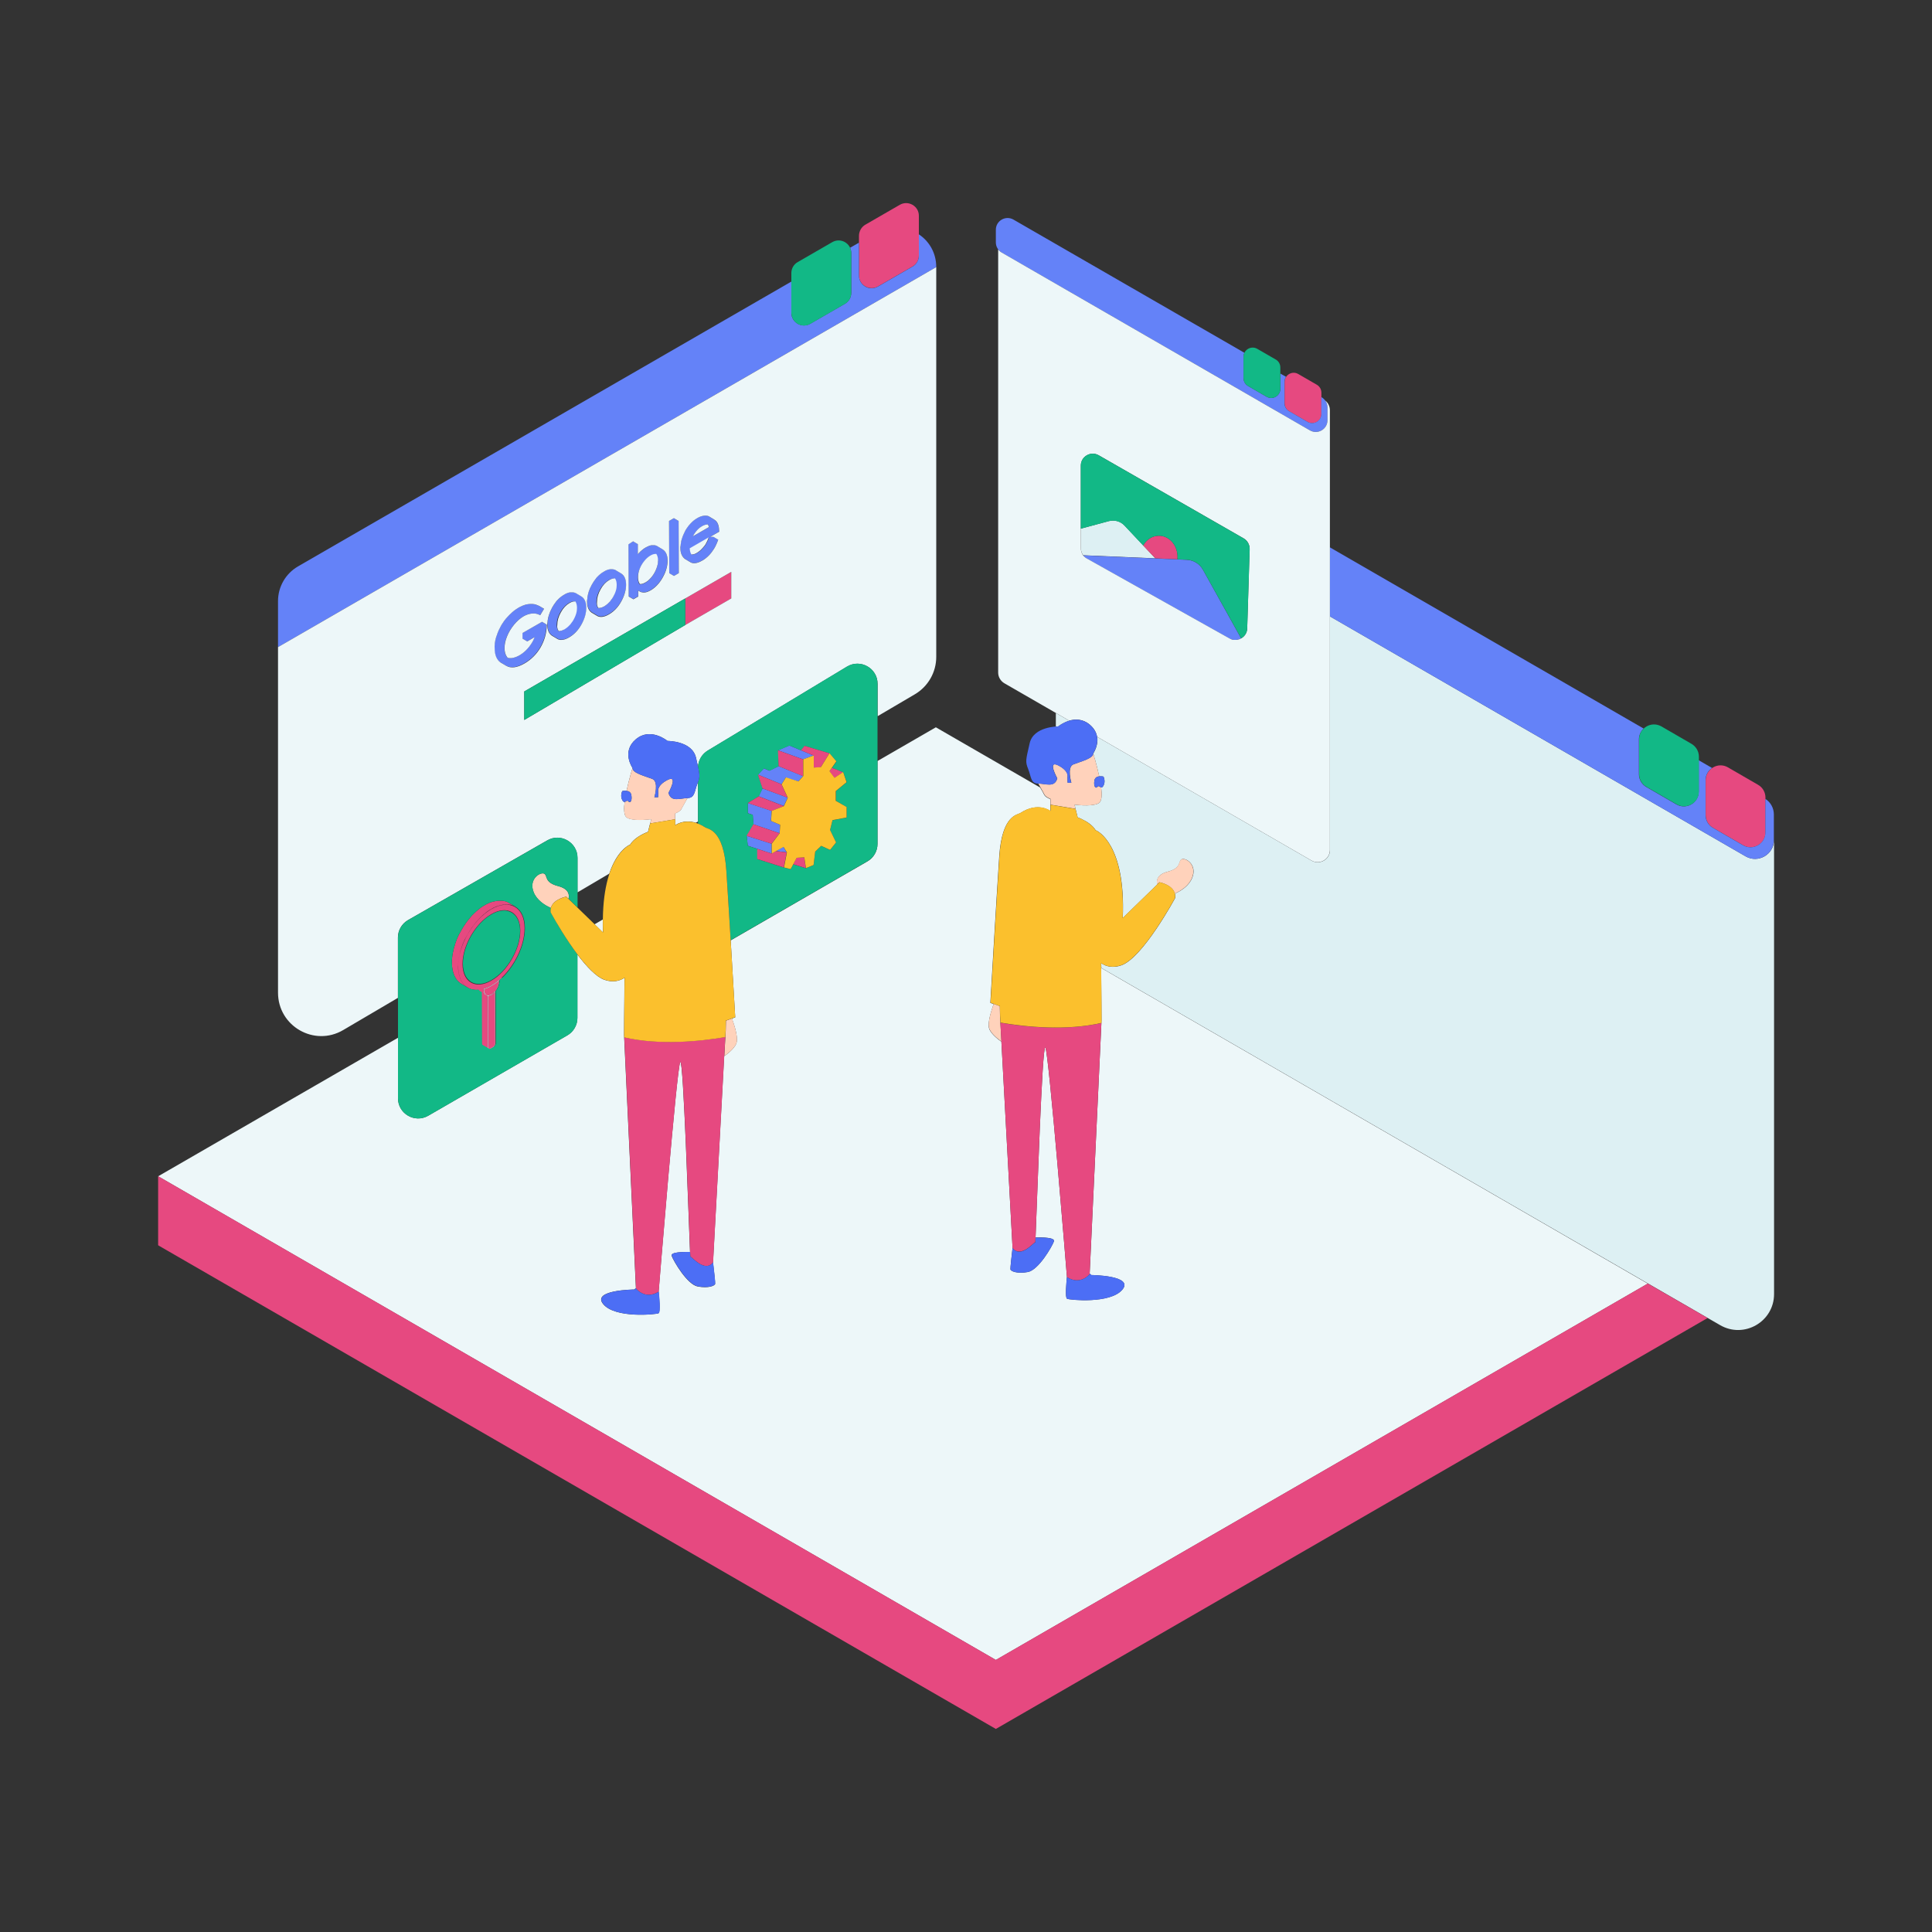 <?xml version="1.0" standalone="no"?>
<svg version="1.1" id="Layer_2" xmlns="http://www.w3.org/2000/svg" xmlns:xlink="http://www.w3.org/1999/xlink" x="0px" y="0px" viewBox="0 0 2000 2000" enable-background="new 0 0 2000 2000" xml:space="preserve">
<rect x="0" y="0" width="2000" height="2000" fill="#333333" stroke="none"/>
<path id="color_x5F_9" fill="#DDF0F3" d="M1121.3,574.8c-1.5-2.1-2.4-4.7-2.4-7.4v-20.2l29.1-7.8c5.8-1.5,12,0.2,16.1,4.6l31.9,34
	L1121.3,574.8z M1807.1,886.5l-430.3-248.4v241.8c0,9.8-10.6,15.9-19.1,11l-221.9-128.1c1.5,9.2-4.1,17.2-4.1,17.2
	s3.6,11.5,6.2,23.7c2.3-0.3,4.4,0.2,4.4,0.2s2.5,4.7,0,9.4c-0.9,1.6-1.7,2-2.4,1.8c0.9,7,0.7,13-1.4,15.4
	c-3.1,3.5-14.3,3.9-26.1,2.5c0.3,1.4,0.6,2.9,1,4.3l0,0c0.8,3.4,1.6,6.6,2,8.1c0.1,0.5,0.2,0.8,0.2,0.8s1.1,0.4,2.9,1.1
	c0.5,0.2,0.9,0.4,1.5,0.7c0,0,0.1,0,0.1,0.1c4.5,2.1,11.1,6,14.4,11.8l0.2-0.3c1,0.5,30.8,13.6,27.6,90.7l35.8-34.8
	c-0.8-3-1.3-10,10.7-13.1c14.9-3.9,10.6-10.9,14.5-12.9s16.4,5.5,10.9,19.2c-3.3,8.3-11.6,13.6-17.9,16.3c0.3,1.3,0.5,2.8,0.3,4.5
	c0,0-33.4,62-55.8,69.8c-8.6,3-15.6,1.3-20.8-2.1c0,1.6,0,3.2,0.1,4.8l640.6,369.8c24.8,14.3,55.8-3.6,55.8-32.2v-470
	C1836.3,884.6,1820.1,894,1807.1,886.5z M1095.4,752c0,0,4.8-3.9,11.5-5.9l-13.9-8v14C1094.5,752,1095.4,752,1095.4,752z"></path>
<path id="color_x5F_8" fill="#e64980" d="M505.8,1086l-6.5-3.8c-0.2-0.1-0.4-0.4-0.6-0.6c-0.1-0.3-0.2-0.6-0.2-1.1l0,0l-0.2-53
	l-1.7-1c-0.4-0.2-0.7-0.5-1-0.8s-0.5-0.7-0.7-1c1.8-0.1,3.7-0.5,5.6-1.1l0.3,0.2c0,0.1,0,0.1,0,0.2c-0.1,0.5-0.1,0.9-0.1,1.2
	c0,1.6,0.4,2.9,1.1,3.9l2.9,1.7l0.2,53.4C505.1,1085.1,505.4,1085.7,505.8,1086z M508.8,1020.6c-2.5,1.4-5,2.6-7.5,3.4
	c0,0.4-0.1,0.8-0.1,1.1c0,4.8,3.4,6.7,7.6,4.3c4.2-2.4,7.5-8.2,7.5-13c0-0.3,0-0.7-0.1-1.1C513.8,1017.4,511.3,1019.1,508.8,1020.6z
	 M895.8,232.6l35.7-20.6c8.7-5,19.7,1.3,19.7,11.3v41.3c0,4.7-2.5,9-6.6,11.3l-35.7,20.6c-8.7,5-19.7-1.3-19.7-11.3v-41.3
	C889.3,239.3,891.8,234.9,895.8,232.6z M1765.7,807.7v36c0,5.5,2.9,10.6,7.7,13.3l31.1,18c10.3,5.9,23.1-1.5,23.1-13.3v-36
	c0-5.5-2.9-10.6-7.7-13.3l-31.1-18C1778.6,788.4,1765.7,795.9,1765.7,807.7z M1329.8,395.4v22.1c0,3.4,1.8,6.5,4.7,8.2l19.2,11.1
	c6.3,3.6,14.2-0.9,14.2-8.2v-22.1c0-3.4-1.8-6.5-4.7-8.2l-19.2-11.1C1337.7,383.5,1329.8,388.1,1329.8,395.4z M1183.4,564.7
	c3.4-6.1,9.4-10.1,16.3-10.1c10.7,0,19.3,9.8,19.3,21.9c0,0.8,0,1.7-0.1,2.5l-22.9-1L1183.4,564.7z M709.4,647l47.6-27.5V592
	l-47.6,27.5V647z M505.4,1084.1c0,1.4,1,2,2.3,1.3l2.6-1.5c1.3-0.7,2.3-2.5,2.3-3.9l-0.2-53.2c-1.1,1.3-2.3,2.3-3.6,3.1
	c-1.3,0.7-2.5,1.1-3.6,1.1L505.4,1084.1z M508.6,941.2c18.9-10.9,34.4-2.1,34.4,19.6c0.1,18.7-11.3,41-26.5,53.8
	c-2.7,2.2-5.2,4-7.8,5.5c-2.5,1.5-5.1,2.6-7.6,3.4c-15.4,4.8-26.8-4.3-26.9-23C474.3,978.8,489.7,952.2,508.6,941.2z M508.8,1015.1
	c16.5-9.5,29.9-32.7,29.8-51.7c-0.1-19-13.5-26.6-30-17.1S478.7,979,478.8,998C478.8,1016.9,492.3,1024.6,508.8,1015.1 M531.3,937.2
	l-4.5-2.6l0,0c-0.1,0-0.1-0.1-0.2-0.1c0,0-0.1,0-0.1-0.1c-0.2-0.1-0.4-0.2-0.6-0.3c-0.1,0-0.1-0.1-0.2-0.1c-0.3-0.1-0.5-0.2-0.8-0.4
	l0,0h-0.1c-0.2-0.1-0.4-0.2-0.7-0.3c-0.1,0-0.2-0.1-0.2-0.1c-0.3-0.1-0.5-0.2-0.8-0.2c0,0,0,0-0.1,0l0,0c-0.3-0.1-0.6-0.2-0.9-0.2
	c-0.1,0-0.2,0-0.2-0.1c-0.2-0.1-0.5-0.1-0.7-0.1h-0.1c0,0,0,0-0.1,0c-0.3-0.1-0.6-0.1-0.9-0.1c-0.1,0-0.1,0-0.2,0
	c-0.3,0-0.5-0.1-0.8-0.1H519h-0.1c-0.3,0-0.7,0-1,0c-0.1,0-0.1,0-0.2,0c-0.3,0-0.6,0-0.9,0h-0.1c0,0,0,0-0.1,0c-0.4,0-0.7,0-1.1,0.1
	c-0.1,0-0.2,0-0.2,0c-0.4,0-0.8,0.1-1.2,0.1l0,0l0,0c-0.5,0.1-0.9,0.2-1.4,0.3h-0.1c-0.5,0.1-0.9,0.2-1.4,0.3h-0.1H511
	c-0.3,0.1-0.5,0.1-0.8,0.2h-0.1c-0.3,0.1-0.6,0.2-0.9,0.3c-0.1,0-0.2,0.1-0.3,0.1c-0.2,0.1-0.4,0.2-0.7,0.2c-0.1,0-0.2,0.1-0.4,0.1
	c-0.2,0.1-0.4,0.2-0.6,0.2c-0.1,0-0.1,0.1-0.2,0.1c0,0-0.1,0-0.1,0.1c-0.3,0.1-0.6,0.3-0.9,0.4c-0.1,0-0.1,0-0.2,0.1
	c-0.4,0.2-0.7,0.3-1.1,0.5c-0.1,0-0.2,0.1-0.3,0.1c-0.3,0.1-0.6,0.3-0.8,0.4c-0.1,0.1-0.2,0.1-0.3,0.2c-0.4,0.2-0.7,0.4-1.1,0.6
	c-0.6,0.3-1.1,0.7-1.7,1c-0.2,0.1-0.4,0.2-0.5,0.3c-0.4,0.2-0.7,0.5-1.1,0.7c-0.2,0.1-0.4,0.3-0.6,0.4c-0.3,0.2-0.7,0.5-1,0.7
	c-0.2,0.2-0.4,0.3-0.6,0.5c-0.3,0.3-0.7,0.5-1,0.8c-0.2,0.2-0.4,0.3-0.6,0.5c-0.4,0.3-0.8,0.6-1.2,1c-0.1,0.1-0.3,0.2-0.4,0.3
	c-0.5,0.5-1,0.9-1.5,1.4c-0.1,0.1-0.2,0.2-0.3,0.3c-0.3,0.3-0.6,0.6-1,0.9c-0.1,0.1-0.1,0.1-0.2,0.2c-0.6,0.6-1.2,1.2-1.8,1.8l0,0
	c-0.6,0.6-1.1,1.3-1.7,1.9c0,0.1-0.1,0.1-0.1,0.2c-0.2,0.2-0.4,0.5-0.6,0.7c-0.2,0.3-0.4,0.5-0.7,0.8c-0.3,0.3-0.5,0.7-0.8,1
	c-0.2,0.3-0.4,0.5-0.6,0.8l-0.1,0.1c-0.4,0.5-0.8,1-1.2,1.6l-0.1,0.1c-0.3,0.5-0.7,0.9-1,1.4c0,0.1-0.1,0.1-0.1,0.2
	c-0.1,0.2-0.2,0.3-0.3,0.5c-0.3,0.4-0.6,0.9-0.9,1.3c-0.1,0.2-0.3,0.4-0.4,0.6c-0.1,0.1-0.2,0.3-0.3,0.4c-0.2,0.3-0.4,0.7-0.6,1
	c-0.1,0.1-0.1,0.2-0.2,0.4c-0.3,0.5-0.6,1.1-1,1.6c0,0.1-0.1,0.1-0.1,0.2c-0.1,0.1-0.2,0.3-0.2,0.4c-0.3,0.5-0.5,1-0.8,1.5
	c-0.1,0.2-0.2,0.3-0.3,0.5c-0.1,0.1-0.1,0.2-0.2,0.3c-0.3,0.5-0.5,1-0.8,1.5c0,0,0,0.1-0.1,0.1c-0.2,0.4-0.4,0.9-0.7,1.3
	c-0.1,0.1-0.1,0.3-0.2,0.4c-0.1,0.2-0.2,0.4-0.2,0.5c-0.2,0.5-0.5,1-0.7,1.6c-0.1,0.1-0.1,0.2-0.2,0.4c0,0,0,0.1-0.1,0.1
	c-0.3,0.6-0.5,1.2-0.7,1.8c-0.1,0.2-0.1,0.3-0.2,0.5c-0.1,0.3-0.2,0.6-0.3,0.9c-0.1,0.2-0.1,0.4-0.2,0.6c-0.1,0.2-0.2,0.4-0.2,0.6
	c-0.2,0.5-0.4,1.1-0.6,1.6c0,0.1-0.1,0.2-0.1,0.4v0.1c-0.2,0.6-0.4,1.3-0.6,1.9c-0.1,0.2-0.1,0.3-0.2,0.5c-0.1,0.4-0.2,0.7-0.3,1.1
	c0,0.1-0.1,0.2-0.1,0.3c-0.1,0.3-0.2,0.6-0.2,0.9c-0.1,0.4-0.2,0.8-0.3,1.2c-0.1,0.3-0.1,0.6-0.2,0.9c0,0.2-0.1,0.4-0.1,0.7
	c0,0.1-0.1,0.3-0.1,0.4c-0.1,0.5-0.2,0.9-0.3,1.4c-0.1,0.3-0.1,0.6-0.2,0.9c-0.1,0.5-0.1,0.9-0.2,1.4c0,0.2-0.1,0.4-0.1,0.7
	c0,0.1,0,0.2,0,0.3c0,0.2,0,0.4-0.1,0.6c-0.1,0.4-0.1,0.9-0.1,1.3c0,0.2,0,0.5-0.1,0.7c0,0.4-0.1,0.9-0.1,1.3c0,0.2,0,0.4,0,0.6
	c0,0.6,0,1.3,0,1.9c0,10.8,3.8,18.5,10,22.1l6.5,3.8c-6.2-3.6-10-11.2-10-22.1c0-0.6,0-1.3,0-1.9c0-0.2,0-0.4,0-0.6
	c0-0.4,0-0.9,0.1-1.3c0-0.2,0-0.5,0.1-0.7c0-0.4,0.1-0.9,0.1-1.3c0-0.2,0-0.4,0.1-0.6c0-0.3,0.1-0.6,0.1-0.9
	c0.1-0.5,0.1-0.9,0.2-1.4c0.1-0.3,0.1-0.6,0.2-0.9c0.1-0.5,0.2-0.9,0.3-1.4c0.1-0.4,0.2-0.7,0.2-1.1c0.1-0.3,0.1-0.6,0.2-0.9
	c0.1-0.4,0.2-0.8,0.3-1.2c0.1-0.3,0.2-0.6,0.2-0.9c0.1-0.5,0.3-1,0.4-1.5c0.1-0.2,0.1-0.3,0.2-0.5c0.2-0.7,0.4-1.3,0.6-2
	c0-0.1,0.1-0.2,0.1-0.4c0.2-0.5,0.4-1.1,0.6-1.6c0.1-0.2,0.2-0.4,0.2-0.6c0.2-0.5,0.4-1,0.6-1.5c0.1-0.2,0.1-0.3,0.2-0.5
	c0.3-0.6,0.5-1.3,0.8-1.9c0.1-0.1,0.1-0.2,0.2-0.4c0.2-0.5,0.5-1,0.7-1.6c0.1-0.2,0.2-0.4,0.3-0.5c0.3-0.6,0.6-1.2,0.9-1.7
	c0,0,0-0.1,0.1-0.1c0.3-0.6,0.6-1.2,1-1.8c0.1-0.2,0.2-0.3,0.3-0.5c0.3-0.5,0.5-1,0.8-1.4c0.1-0.1,0.2-0.3,0.2-0.4
	c0.4-0.6,0.7-1.2,1.1-1.8c0.1-0.1,0.1-0.2,0.2-0.4c0.3-0.5,0.6-1,0.9-1.4c0.1-0.2,0.3-0.4,0.4-0.6c0.3-0.4,0.6-0.9,0.9-1.3
	c0.1-0.2,0.2-0.3,0.3-0.5c0.4-0.5,0.8-1.1,1.2-1.6l0.1-0.1c0.4-0.6,0.9-1.1,1.3-1.7c0.2-0.3,0.4-0.5,0.6-0.8c0.3-0.3,0.5-0.7,0.8-1
	c0.2-0.3,0.4-0.5,0.7-0.8c0.3-0.3,0.5-0.6,0.8-0.9c0.6-0.6,1.1-1.3,1.7-1.9l0,0c0.6-0.6,1.2-1.2,1.8-1.8c0.4-0.4,0.7-0.7,1.1-1.1
	c0.1-0.1,0.2-0.2,0.3-0.3c0.5-0.5,1-0.9,1.5-1.4c0.1-0.1,0.3-0.2,0.4-0.3c0.4-0.3,0.8-0.7,1.2-1c0.2-0.2,0.4-0.3,0.6-0.5
	c0.3-0.3,0.7-0.5,1-0.8c0.2-0.2,0.4-0.3,0.6-0.5c0.3-0.3,0.7-0.5,1-0.7c0.2-0.1,0.4-0.3,0.6-0.4c0.4-0.3,0.7-0.5,1.1-0.7
	c0.2-0.1,0.4-0.2,0.5-0.3c0.6-0.3,1.1-0.7,1.7-1c0.4-0.2,0.7-0.4,1.1-0.6c0.1-0.1,0.2-0.1,0.3-0.2c0.3-0.1,0.6-0.3,0.8-0.4
	c0.1,0,0.2-0.1,0.3-0.1c0.4-0.2,0.7-0.3,1.1-0.5c0.1,0,0.1,0,0.2-0.1c0.3-0.1,0.6-0.3,0.9-0.4c0.1,0,0.2-0.1,0.3-0.1
	c0.2-0.1,0.4-0.2,0.6-0.2c0.1,0,0.2-0.1,0.3-0.1c0.2-0.1,0.5-0.2,0.7-0.2c0.1,0,0.2-0.1,0.3-0.1c0.3-0.1,0.6-0.2,0.9-0.3h0.1
	c0.3-0.1,0.5-0.2,0.8-0.2c0.1,0,0.1,0,0.2-0.1c0.5-0.1,0.9-0.2,1.4-0.3h0.1c0.5-0.1,0.9-0.2,1.4-0.3l0,0c0.4-0.1,0.8-0.1,1.2-0.1
	c0.1,0,0.2,0,0.2,0c0.4,0,0.7-0.1,1.1-0.1c0.1,0,0.1,0,0.2,0c0.3,0,0.6,0,0.9,0c0.1,0,0.1,0,0.2,0c0.3,0,0.7,0,1,0
	c0.1,0,0.2,0,0.2,0c0.3,0,0.5,0,0.8,0.1c0.1,0,0.1,0,0.2,0c0.3,0,0.6,0.1,0.9,0.1c0.1,0,0.1,0,0.2,0c0.2,0,0.5,0.1,0.7,0.1
	c0.1,0,0.2,0,0.2,0.1c0.3,0.1,0.6,0.1,0.9,0.2c0,0,0,0,0.1,0c0.3,0.1,0.5,0.2,0.8,0.2c0.1,0,0.2,0.1,0.2,0.1
	c0.2,0.1,0.4,0.2,0.7,0.3c0.1,0,0.1,0,0.2,0.1c0.3,0.1,0.5,0.2,0.8,0.4c0.1,0,0.1,0.1,0.2,0.1c0.2,0.1,0.4,0.2,0.6,0.3
	c0.1,0.1,0.2,0.1,0.3,0.2l0,0L531.3,937.2z"></path>
<path id="color_x5F_7" fill="#6482f8" d="M561,643.7l-20.2,11.6v5.8l4.9,2.9l7.7-4.5c-0.1,0.2-0.1,0.3-0.2,0.5c0,0.1,0,0.1-0.1,0.2
	c-0.2,0.5-0.4,1-0.6,1.4c-0.1,0.2-0.1,0.3-0.2,0.5c-0.2,0.4-0.4,0.8-0.6,1.2c-0.1,0.1-0.1,0.3-0.2,0.4c-0.3,0.5-0.6,1-0.9,1.6
	c-0.1,0.1-0.1,0.2-0.2,0.3c-0.3,0.5-0.6,1-0.9,1.4c-0.3,0.5-0.6,0.9-1,1.4c-0.2,0.2-0.3,0.4-0.5,0.7s-0.4,0.6-0.7,0.9
	c-0.2,0.3-0.4,0.5-0.7,0.8c-0.2,0.2-0.4,0.4-0.6,0.7c-0.4,0.5-0.8,0.9-1.2,1.3c-0.2,0.2-0.3,0.3-0.5,0.5c-0.3,0.3-0.6,0.5-0.9,0.8
	c-0.2,0.2-0.4,0.4-0.6,0.6c-0.3,0.3-0.6,0.5-1,0.8c-0.2,0.2-0.4,0.3-0.6,0.5c-0.4,0.3-0.7,0.5-1.1,0.8c-0.2,0.1-0.4,0.3-0.6,0.4
	c-0.6,0.4-1.1,0.7-1.7,1.1c-0.5,0.3-1,0.6-1.5,0.8c-0.2,0.1-0.3,0.2-0.5,0.2c-0.3,0.2-0.7,0.3-1,0.5c-0.2,0.1-0.4,0.2-0.7,0.3
	c-0.2,0.1-0.4,0.2-0.6,0.2c-0.2,0.1-0.5,0.2-0.7,0.2c-0.2,0.1-0.4,0.1-0.6,0.2c-0.4,0.1-0.7,0.2-1.1,0.3l0,0
	c-0.4,0.1-0.7,0.1-1.1,0.2c-0.5,0.1-1,0.1-1.4,0.1s-0.8,0-1.2,0c-0.3,0-0.5,0-0.7-0.1c-0.2,0-0.4,0-0.6-0.1c-0.2,0-0.4-0.1-0.6-0.1
	c-0.2-0.2-0.4-0.5-0.6-0.7c-1.8-2.4-2.7-5.6-2.7-9.4c0-3.7,0.8-7.8,2.6-12.1c1.7-4.3,4.2-8.4,7.3-12.2c3.1-3.7,6.4-6.6,9.8-8.6
	c2.8-1.6,5.8-2.6,8.8-2.9c2.9-0.3,5.7,0.3,8.2,1.7l0.2,0.1l4-6.7l-4.9-2.9l-0.3-0.1l0,0c-0.4-0.2-0.9-0.4-1.3-0.6h-0.1
	c-0.3-0.1-0.7-0.3-1-0.4c-0.1,0-0.1,0-0.2-0.1c-0.3-0.1-0.5-0.2-0.8-0.3h-0.1c-0.5-0.2-1.1-0.3-1.7-0.4h-0.1c-0.1,0-0.2,0-0.3,0
	c-0.4-0.1-0.9-0.1-1.3-0.2c-0.1,0-0.2,0-0.3,0h-0.1c-0.5,0-1.1,0-1.6,0h-0.1c-0.4,0-0.7,0-1.1,0.1c-0.3,0-0.6,0.1-0.9,0.1
	c-0.1,0-0.1,0-0.2,0c-0.2,0-0.4,0.1-0.6,0.1c-0.2,0-0.5,0.1-0.7,0.1s-0.4,0.1-0.6,0.1c-0.1,0-0.3,0.1-0.4,0.1
	c-0.1,0-0.2,0.1-0.3,0.1c-0.3,0.1-0.7,0.2-1,0.3c-0.2,0.1-0.3,0.1-0.5,0.2c-0.5,0.2-1,0.3-1.4,0.5h-0.1l0,0
	c-0.6,0.3-1.2,0.5-1.9,0.9c-0.2,0.1-0.3,0.2-0.5,0.2c-0.6,0.3-1.3,0.7-1.9,1c-0.7,0.4-1.5,0.9-2.2,1.4c-0.2,0.1-0.4,0.3-0.6,0.4
	c-0.6,0.4-1.1,0.8-1.7,1.2c-0.2,0.1-0.3,0.2-0.5,0.4c-0.7,0.5-1.4,1.1-2,1.7c-0.1,0.1-0.3,0.3-0.4,0.4c-0.5,0.5-1.1,1-1.6,1.5
	c-0.1,0.1-0.2,0.2-0.3,0.3s-0.2,0.3-0.4,0.4c-0.2,0.2-0.4,0.4-0.6,0.6c-0.3,0.3-0.6,0.6-0.8,0.9c-0.2,0.2-0.4,0.4-0.6,0.6
	c-0.1,0.1-0.2,0.2-0.3,0.3c-0.3,0.4-0.6,0.8-1,1.1c-0.3,0.4-0.7,0.8-1,1.3c-0.1,0.1-0.1,0.1-0.2,0.2c-0.4,0.5-0.8,1.1-1.2,1.6
	c-0.1,0.1-0.2,0.2-0.2,0.3c0,0,0,0,0,0.1c-0.4,0.6-0.9,1.3-1.3,1.9l0,0c-0.1,0.2-0.2,0.4-0.4,0.6c-0.3,0.4-0.5,0.8-0.8,1.3
	c0,0,0,0,0,0.1c-0.2,0.3-0.3,0.6-0.5,0.9c-0.2,0.3-0.4,0.6-0.5,0.9c0,0,0,0,0,0.1c-0.2,0.3-0.3,0.7-0.5,1s-0.3,0.6-0.5,0.9l0,0
	c-0.1,0.3-0.3,0.6-0.4,0.8c-0.2,0.4-0.4,0.8-0.5,1.1c0,0,0,0,0,0.1c-0.3,0.6-0.5,1.3-0.8,1.9c0,0.1-0.1,0.2-0.1,0.3
	c-0.1,0.2-0.1,0.4-0.2,0.6c-0.2,0.5-0.4,1-0.5,1.5c0,0.1-0.1,0.2-0.1,0.2c-0.1,0.2-0.1,0.4-0.2,0.5c-0.2,0.5-0.3,1-0.5,1.5
	c0,0.1-0.1,0.3-0.1,0.4c0,0.1-0.1,0.3-0.1,0.4c-0.2,0.6-0.3,1.3-0.5,1.9c0,0.1-0.1,0.3-0.1,0.4c0,0.1,0,0.1,0,0.2
	c0,0.2-0.1,0.4-0.1,0.6c-0.1,0.4-0.2,0.8-0.2,1.2c0,0.2-0.1,0.5-0.1,0.7s-0.1,0.4-0.1,0.6c0,0.1,0,0.3,0,0.4c-0.1,0.5-0.1,1-0.1,1.5
	c0,0.2,0,0.5-0.1,0.7c0,0.7-0.1,1.4-0.1,2.1c0,6.7,2,11.5,5.8,14.4c0.4,0.3,0.8,0.6,1.3,0.8l4.9,2.9l-0.1-0.1
	c4.8,2.9,11.2,2.1,19-2.4c6.9-4,12.6-9.7,16.7-16.8c4.1-7.2,6.2-14.9,6.3-23v-0.4L561,643.7z M564.8,653.3L564.8,653.3
	c0,0.2,0,0.3-0.1,0.5l0,0C564.7,653.7,564.7,653.5,564.8,653.3z M533.5,685L533.5,685L533.5,685L533.5,685z M531.7,690
	c0.2,0,0.3,0,0.5,0l0,0C532,689.9,531.9,690,531.7,690L531.7,690z M565,651.5c0-0.3,0.1-0.6,0.1-0.9l0,0
	C565,650.9,565,651.2,565,651.5L565,651.5z M561.4,629.2c0.1,0,0.2,0.1,0.3,0.1l0,0C561.6,629.3,561.5,629.3,561.4,629.2z
	 M563.1,630L563.1,630l-2.5-1.4L563.1,630z M522.8,688.5c-0.9-0.7-1.7-1.5-2.4-2.5l0,0C521.1,687,521.9,687.8,522.8,688.5
	L522.8,688.5L522.8,688.5z M531,690L531,690c-0.1,0-0.2,0-0.4,0C530.8,690,530.9,690,531,690z M533.1,689.8L533.1,689.8L533.1,689.8
	L533.1,689.8z M564.3,656.1L564.3,656.1c0,0.1,0,0.2,0,0.2C564.3,656.2,564.3,656.2,564.3,656.1z M602.3,617.6
	c-0.2-0.1-0.4-0.3-0.6-0.4l0,0l-4.9-2.9c0,0-0.1,0-0.1-0.1c-0.3-0.2-0.6-0.3-0.9-0.4c-0.1,0-0.1,0-0.2-0.1c-0.1,0-0.2-0.1-0.3-0.1
	c-0.2-0.1-0.3-0.1-0.5-0.2c-0.2-0.1-0.4-0.1-0.6-0.1c-0.1,0-0.2,0-0.3-0.1h-0.1c-0.3-0.1-0.7-0.1-1-0.1c-0.1,0-0.1,0-0.2,0
	c-0.1,0-0.2,0-0.3,0c-0.2,0-0.4,0-0.6,0c-0.1,0-0.3,0-0.4,0c-0.2,0-0.3,0-0.5,0c-0.1,0-0.2,0-0.3,0c-0.2,0-0.4,0.1-0.6,0.1
	c-0.2,0-0.4,0.1-0.6,0.1c-0.1,0-0.1,0-0.2,0c-0.4,0.1-0.8,0.2-1.2,0.4c-0.1,0-0.2,0.1-0.3,0.1c-0.2,0.1-0.4,0.1-0.6,0.2
	c-0.2,0.1-0.4,0.2-0.6,0.3c-0.2,0.1-0.3,0.1-0.5,0.2c-0.5,0.3-1.1,0.5-1.6,0.9c-0.6,0.4-1.2,0.7-1.8,1.1c-0.2,0.1-0.4,0.3-0.6,0.4
	c-0.4,0.3-0.8,0.6-1.2,0.9c-0.2,0.2-0.4,0.3-0.6,0.5c-0.4,0.3-0.7,0.6-1.1,0.9c-0.2,0.2-0.4,0.4-0.6,0.6c-0.1,0.1-0.2,0.2-0.3,0.3
	c-0.2,0.2-0.3,0.3-0.5,0.5c-0.3,0.3-0.7,0.7-1,1c-0.1,0.1-0.2,0.2-0.3,0.4c-0.2,0.2-0.4,0.4-0.5,0.7c-0.2,0.2-0.4,0.4-0.5,0.6
	c-0.1,0.1-0.2,0.2-0.2,0.3c-0.3,0.4-0.7,0.9-1,1.4c0,0,0,0.1-0.1,0.1l0,0c-0.3,0.5-0.7,1-1,1.5c-0.1,0.1-0.2,0.3-0.2,0.4
	c-0.1,0.2-0.2,0.3-0.3,0.5s-0.3,0.4-0.4,0.6c-0.3,0.5-0.5,0.9-0.8,1.4c0,0.1-0.1,0.2-0.1,0.3c-0.3,0.6-0.6,1.1-0.8,1.7
	c0,0,0,0.1-0.1,0.1c-0.1,0.1-0.1,0.3-0.2,0.4c-0.2,0.4-0.3,0.7-0.5,1.1c-0.1,0.2-0.1,0.3-0.2,0.5c-0.1,0.2-0.2,0.4-0.2,0.6
	c-0.1,0.2-0.1,0.3-0.2,0.5c-0.1,0.3-0.2,0.6-0.3,0.9c-0.1,0.2-0.1,0.4-0.2,0.5c0,0.1,0,0.1-0.1,0.2c-0.2,0.6-0.4,1.2-0.5,1.8l0,0
	c0,0.1,0,0.2-0.1,0.2c-0.2,0.6-0.3,1.2-0.4,1.8c0,0,0,0,0,0.1c-0.2,0.8-0.3,1.6-0.4,2.3v0.1c0,0.4-0.1,0.8-0.1,1.1
	c0,0.2,0,0.4-0.1,0.7c0,0.7-0.1,1.3-0.1,2c0,5.4,1.7,9.3,5,11.5c0.1,0.1,0.3,0.2,0.4,0.2l4.9,2.9c-0.1-0.1-0.3-0.2-0.4-0.2
	c3.3,2.2,7.6,1.7,12.8-1.3s9.5-7.5,12.8-13.5s4.9-11.8,4.9-17.2C607,623.6,605.4,619.8,602.3,617.6z M583.4,651.9
	c-0.1,0-0.2,0.1-0.3,0.1c-0.2,0.1-0.4,0.2-0.6,0.3c-0.2,0.1-0.3,0.1-0.5,0.2c-0.1,0-0.2,0.1-0.3,0.1c-0.2,0.1-0.3,0.1-0.5,0.2
	c-0.1,0-0.2,0.1-0.3,0.1s-0.1,0-0.2,0c-0.3,0.1-0.6,0.1-0.9,0.2c-0.1,0-0.2,0-0.3,0c-0.2,0-0.4,0-0.6,0.1c-0.1,0-0.2,0-0.3,0
	c-0.2,0-0.3,0-0.5,0H578c-1.1-1.7-1.7-3.8-1.7-6.5c0-4.2,1.2-8.5,3.7-12.9s5.5-7.6,8.9-9.6c2.2-1.3,4.2-1.8,6.1-1.7
	c1.1,1.6,1.7,3.8,1.7,6.6c0,0.6,0,1.2-0.1,1.8c0,0.1,0,0.3,0,0.4c0,0.4-0.1,0.9-0.2,1.4c0,0.2-0.1,0.5-0.1,0.7
	c-0.1,0.6-0.3,1.3-0.5,1.9c0,0.1-0.1,0.2-0.1,0.3c-0.2,0.7-0.4,1.3-0.7,2s-0.6,1.4-0.9,2c0,0.1-0.1,0.2-0.1,0.2
	c-0.3,0.6-0.6,1.3-1,1.9c0,0.1-0.1,0.1-0.1,0.2c-0.3,0.6-0.7,1.2-1.1,1.7c-0.1,0.1-0.1,0.2-0.2,0.2c-0.4,0.6-0.8,1.2-1.3,1.8
	c-0.4,0.4-0.7,0.9-1.1,1.3c-0.2,0.2-0.4,0.4-0.6,0.6c-0.4,0.4-0.9,0.9-1.3,1.3l0,0c-0.5,0.4-1,0.8-1.5,1.2c-0.1,0.1-0.2,0.2-0.4,0.3
	c-0.5,0.4-1,0.7-1.5,1C584,651.6,583.7,651.7,583.4,651.9z M601.1,616.9c0.1,0,0.1,0.1,0.2,0.1C601.2,617,601.1,616.9,601.1,616.9z
	 M573.7,658.3L573.7,658.3c0.5,0.7,1,1.3,1.6,1.8C574.7,659.6,574.2,658.9,573.7,658.3z M643.4,593.8c-0.2-0.1-0.4-0.3-0.6-0.4l0,0
	l-4.9-2.9c0,0-0.1,0-0.1-0.1c-0.3-0.2-0.6-0.3-0.9-0.5c-0.1,0-0.1,0-0.2-0.1c-0.1,0-0.2-0.1-0.3-0.1c-0.2-0.1-0.3-0.1-0.5-0.2
	c-0.2-0.1-0.4-0.1-0.6-0.1c-0.1,0-0.2,0-0.3-0.1h-0.1c-0.3-0.1-0.7-0.1-1-0.1c-0.1,0-0.1,0-0.2,0c-0.1,0-0.2,0-0.3,0
	c-0.2,0-0.4,0-0.6,0c-0.1,0-0.3,0-0.4,0c-0.2,0-0.3,0-0.5,0c-0.1,0-0.2,0-0.3,0c-0.2,0-0.4,0.1-0.6,0.1c-0.2,0-0.4,0.1-0.6,0.1
	c-0.1,0-0.1,0-0.2,0c-0.4,0.1-0.8,0.2-1.2,0.4c-0.1,0-0.2,0.1-0.3,0.1c-0.2,0.1-0.4,0.1-0.6,0.2c-0.2,0.1-0.4,0.2-0.6,0.3
	c-0.2,0.1-0.3,0.1-0.5,0.2c-0.5,0.3-1.1,0.5-1.6,0.9c-0.6,0.4-1.2,0.7-1.8,1.1c-0.2,0.1-0.4,0.3-0.6,0.4c-0.4,0.3-0.8,0.6-1.2,0.9
	c-0.2,0.2-0.4,0.3-0.6,0.5c-0.4,0.3-0.7,0.6-1.1,0.9c-0.2,0.2-0.4,0.4-0.6,0.6c-0.1,0.1-0.2,0.2-0.3,0.3c-0.2,0.2-0.3,0.3-0.5,0.5
	c-0.3,0.3-0.7,0.7-1,1c-0.1,0.1-0.2,0.2-0.3,0.4c-0.2,0.2-0.4,0.4-0.5,0.7c-0.2,0.2-0.4,0.4-0.5,0.6c-0.1,0.1-0.2,0.2-0.2,0.3
	c-0.3,0.4-0.7,0.9-1,1.4l-0.1,0.1l0,0c-0.3,0.5-0.7,1-1,1.5c-0.1,0.1-0.2,0.3-0.2,0.4c-0.1,0.2-0.2,0.3-0.3,0.5s-0.3,0.4-0.4,0.6
	c-0.3,0.5-0.5,0.9-0.8,1.4c0,0.1-0.1,0.2-0.1,0.2c-0.3,0.6-0.6,1.1-0.8,1.7c0,0,0,0.1-0.1,0.1c-0.1,0.1-0.1,0.3-0.2,0.4
	c-0.2,0.3-0.3,0.7-0.5,1c-0.1,0.2-0.1,0.3-0.2,0.5c-0.1,0.2-0.2,0.4-0.2,0.6c-0.1,0.2-0.1,0.3-0.2,0.5c-0.1,0.3-0.2,0.6-0.3,0.9
	c-0.1,0.2-0.1,0.4-0.2,0.5c0,0.1,0,0.1-0.1,0.2c-0.2,0.6-0.4,1.2-0.5,1.8l0,0c0,0.1,0,0.2-0.1,0.3c-0.2,0.6-0.3,1.1-0.4,1.7
	c0,0,0,0,0,0.1c-0.2,0.8-0.3,1.6-0.4,2.3v0.1c0,0.4-0.1,0.8-0.1,1.2c0,0.2,0,0.4-0.1,0.7c0,0.7-0.1,1.3-0.1,2c0,5.4,1.7,9.3,5,11.5
	c0.1,0.1,0.3,0.2,0.4,0.2l4.9,2.9c-0.1-0.1-0.3-0.2-0.4-0.2c3.3,2.2,7.6,1.7,12.8-1.3s9.5-7.5,12.8-13.5s4.9-11.8,4.9-17.2
	C648.1,599.8,646.5,596,643.4,593.8z M635.6,616c0,0.1-0.1,0.2-0.1,0.2c-0.3,0.6-0.6,1.3-1,1.9c0,0.1-0.1,0.1-0.1,0.2
	c-0.3,0.6-0.7,1.2-1.1,1.7c-0.1,0.1-0.1,0.2-0.2,0.2c-0.4,0.6-0.8,1.2-1.3,1.8c-0.4,0.4-0.7,0.9-1.1,1.3c-0.2,0.2-0.4,0.4-0.6,0.6
	c-0.4,0.4-0.9,0.9-1.3,1.3l0,0c-0.5,0.4-1,0.8-1.5,1.2c-0.1,0.1-0.2,0.2-0.4,0.3c-0.5,0.4-1,0.7-1.5,1c-0.3,0.2-0.6,0.3-0.9,0.5
	c-0.1,0-0.2,0.1-0.3,0.1c-0.2,0.1-0.4,0.2-0.6,0.3c-0.2,0.1-0.3,0.1-0.5,0.2c-0.1,0-0.2,0.1-0.3,0.1c-0.2,0.1-0.3,0.1-0.5,0.2
	c-0.1,0-0.2,0.1-0.3,0.1s-0.1,0-0.2,0c-0.3,0.1-0.6,0.1-0.9,0.2c-0.1,0-0.2,0-0.3,0c-0.2,0-0.4,0-0.6,0.1c-0.1,0-0.2,0-0.3,0
	c-0.2,0-0.3,0-0.5,0h-0.1c-1.1-1.7-1.7-3.8-1.7-6.4c0-4.2,1.2-8.5,3.7-12.9s5.5-7.6,8.9-9.6c2.2-1.3,4.2-1.8,6.1-1.7
	c1.1,1.6,1.7,3.8,1.7,6.6c0,0.6,0,1.2-0.1,1.8c0,0.1,0,0.3,0,0.4c0,0.4-0.1,0.9-0.2,1.4c0,0.2-0.1,0.5-0.1,0.7
	c-0.1,0.6-0.3,1.3-0.5,1.9c0,0.1-0.1,0.2-0.1,0.3c-0.2,0.7-0.4,1.3-0.7,2C636.2,614.7,635.9,615.3,635.6,616z M642.2,593.1
	c0.1,0,0.1,0.1,0.2,0.1C642.3,593.2,642.3,593.2,642.2,593.1z M614.9,634.5L614.9,634.5c0.2,0.3,0.4,0.5,0.6,0.8
	C615.2,635,615.1,634.8,614.9,634.5z M686,568.7c-0.4-0.2-0.8-0.4-1.2-0.6c0.4,0.1,0.7,0.3,1.1,0.5l-4.9-2.9c0,0-0.1,0-0.1-0.1
	c-0.3-0.2-0.6-0.3-1-0.5c0,0-0.1,0-0.1-0.1c-0.1,0-0.2-0.1-0.3-0.1c-0.2-0.1-0.3-0.1-0.5-0.2c-0.2,0-0.3-0.1-0.5-0.1
	c-0.1,0-0.2-0.1-0.3-0.1s-0.1,0-0.2,0c-0.3-0.1-0.7-0.1-1-0.1h-0.1c-0.1,0-0.2,0-0.2,0c-0.3,0-0.5,0-0.8,0c-0.1,0-0.2,0-0.3,0
	c-0.2,0-0.3,0-0.5,0c-0.1,0-0.3,0-0.4,0c-0.2,0-0.3,0.1-0.5,0.1s-0.4,0.1-0.6,0.1c-0.1,0-0.2,0-0.3,0.1c-0.3,0.1-0.7,0.2-1.1,0.3
	c-0.1,0-0.1,0-0.2,0.1c-0.2,0.1-0.5,0.2-0.7,0.3s-0.4,0.2-0.6,0.3c-0.2,0.1-0.3,0.1-0.5,0.2c-0.5,0.2-1,0.5-1.6,0.8
	c-0.6,0.4-1.2,0.7-1.8,1.1c-0.2,0.1-0.4,0.3-0.5,0.4c-0.4,0.3-0.8,0.6-1.3,1c-0.2,0.1-0.4,0.3-0.5,0.4c-0.5,0.4-1,0.9-1.5,1.3
	c-0.1,0.1-0.1,0.1-0.2,0.2l0,0c-0.6,0.6-1.1,1.2-1.7,1.8c0,0,0,0-0.1,0.1c-0.2,0.2-0.4,0.5-0.6,0.7v-10.4l-4.9-2.9l-5,2.9l0.2,54
	l4.9,2.9l5-2.9v-6.1l1.4,0.8c0,0,0,0-0.1,0c1.2,0.7,2.6,1.1,4,1.2c2.3,0.1,4.8-0.7,7.6-2.3c4.8-2.8,9-7.2,12.4-13.2
	s5.1-11.9,5.1-17.5C691.1,574.7,689.4,570.8,686,568.7z M681,582.1c0,0.1,0,0.3,0,0.4c-0.1,0.5-0.1,0.9-0.2,1.4
	c0,0.2-0.1,0.4-0.1,0.7c-0.1,0.6-0.3,1.3-0.5,1.9c0,0.1-0.1,0.3-0.1,0.4c-0.2,0.7-0.4,1.3-0.7,2s-0.6,1.4-0.9,2.1
	c0,0.1-0.1,0.2-0.1,0.3c-0.3,0.6-0.6,1.3-1,1.9c0,0.1-0.1,0.2-0.1,0.2c-0.3,0.6-0.7,1.2-1.1,1.8c-0.1,0.1-0.1,0.2-0.2,0.3
	c-0.4,0.6-0.8,1.2-1.3,1.8c-0.4,0.5-0.8,0.9-1.2,1.4c-0.2,0.2-0.4,0.4-0.6,0.6c-0.4,0.4-0.8,0.8-1.2,1.2l-0.1,0.1
	c-0.5,0.4-1,0.8-1.4,1.2c-0.1,0.1-0.2,0.2-0.4,0.3c-0.5,0.4-1,0.7-1.5,1c-0.4,0.2-0.8,0.4-1.2,0.6c-0.1,0.1-0.2,0.1-0.4,0.2
	c-0.3,0.1-0.6,0.3-0.9,0.4c-0.1,0-0.1,0-0.2,0.1c-0.3,0.1-0.7,0.2-1,0.3c-0.2,0-0.3,0.1-0.5,0.1s-0.5,0.1-0.7,0.1
	c-0.1,0-0.2,0-0.3,0c-0.3,0-0.5,0-0.8,0c-0.1,0-0.1,0-0.2,0H662c-1.1-1.6-1.7-3.9-1.7-6.7s0.5-5.7,1.6-8.6c1.1-2.9,2.7-5.6,4.7-8.1
	s4.2-4.5,6.5-5.8c2.1-1.2,4.2-1.8,6.1-1.7l0,0c1.2,1.7,1.8,3.9,1.8,6.6C681.1,580.9,681.1,581.5,681,582.1z M684.5,568
	c-0.2-0.1-0.4-0.1-0.6-0.2c0.2,0,0.3,0.1,0.5,0.1C684.4,568,684.5,568,684.5,568z M683.1,567.6c-0.2,0-0.5-0.1-0.7-0.1
	C682.7,567.6,682.9,567.6,683.1,567.6L683.1,567.6z M661.3,611.8c0.1,0.1,0.1,0.1,0.2,0.1C661.5,611.8,661.4,611.8,661.3,611.8z
	 M702.5,539.3l0.2,54l-5,2.9l-4.9-2.9l-0.2-54l5-2.9L702.5,539.3z M735.2,555.7l9.2-5.3V550c-0.1-5.3-1.3-9.1-3.8-11.2
	c-0.6-0.5-1.2-0.9-1.9-1.3c0.1,0.1,0.3,0.1,0.4,0.2l-4.9-2.9c0,0-0.1,0-0.1-0.1c-0.3-0.2-0.6-0.3-0.9-0.4c-0.1,0-0.1,0-0.2-0.1
	c-0.1,0-0.2-0.1-0.3-0.1s-0.3-0.1-0.4-0.1c-0.2-0.1-0.4-0.1-0.6-0.1c-0.1,0-0.1,0-0.2,0h-0.1c-0.3-0.1-0.6-0.1-1-0.1
	c-0.1,0-0.1,0-0.2,0c-0.1,0-0.2,0-0.4,0s-0.3,0-0.5,0s-0.4,0-0.5,0.1c-0.1,0-0.3,0-0.4,0c-0.1,0-0.2,0-0.2,0c-0.2,0-0.5,0.1-0.7,0.2
	c-0.2,0-0.4,0.1-0.6,0.1h-0.1c-0.4,0.1-0.9,0.3-1.3,0.4c-0.1,0-0.2,0.1-0.3,0.1c-0.2,0.1-0.3,0.1-0.5,0.2c-0.2,0.1-0.5,0.2-0.7,0.3
	s-0.3,0.1-0.5,0.2c-0.6,0.3-1.1,0.6-1.7,0.9c-0.6,0.4-1.3,0.8-1.9,1.2c-0.2,0.1-0.4,0.3-0.6,0.4c-0.4,0.3-0.8,0.6-1.3,1
	c-0.2,0.2-0.4,0.3-0.6,0.5c-0.4,0.4-0.8,0.7-1.2,1.1c-0.1,0.1-0.3,0.3-0.4,0.4l-0.1,0.1c-0.3,0.3-0.5,0.6-0.8,0.8
	c-0.3,0.3-0.6,0.6-0.8,0.9l-0.1,0.1c-0.4,0.5-0.8,1-1.3,1.5l-0.1,0.1c-0.1,0.1-0.2,0.2-0.2,0.3c-0.2,0.3-0.5,0.6-0.7,1
	c-0.2,0.2-0.3,0.5-0.5,0.7c-0.1,0.1-0.2,0.3-0.3,0.4c-0.1,0.1-0.1,0.2-0.2,0.3c-0.3,0.5-0.6,0.9-0.9,1.4c-0.1,0.1-0.1,0.2-0.2,0.3
	c-0.1,0.1-0.2,0.3-0.2,0.4c-0.1,0.3-0.3,0.5-0.4,0.8c-0.3,0.5-0.5,1-0.7,1.5c0,0.1-0.1,0.1-0.1,0.2c-0.3,0.6-0.5,1.1-0.8,1.7
	c0,0,0,0,0,0.1c-0.1,0.1-0.1,0.3-0.2,0.4c-0.2,0.4-0.3,0.8-0.5,1.2c0,0.1-0.1,0.2-0.1,0.2c-0.1,0.2-0.2,0.5-0.2,0.7
	c-0.1,0.3-0.2,0.5-0.3,0.8c0,0.1-0.1,0.2-0.1,0.4c-0.1,0.3-0.2,0.6-0.3,0.8s-0.1,0.4-0.2,0.6c0,0.1-0.1,0.3-0.1,0.4
	c-0.1,0.4-0.2,0.7-0.3,1.1c0,0.2-0.1,0.4-0.1,0.6c0,0.1,0,0.2,0,0.3c-0.2,0.7-0.3,1.5-0.4,2.2v0.1l0,0c-0.1,0.4-0.1,0.8-0.1,1.2
	c0,0.2,0,0.4-0.1,0.6c0,0.6-0.1,1.3-0.1,1.9c0,5.3,1.6,9.1,4.7,11.5c0.2,0.2,0.5,0.4,0.8,0.5l4.9,2.9c0,0,0,0-0.1,0
	c3.1,1.8,7.2,1.3,12.4-1.7c2.5-1.4,4.7-3.2,6.7-5.2s3.8-4.4,5.4-6.9c1.6-2.6,3-5.6,4.2-9l0.2-0.5l-4.9-2.9L735.2,555.7z
	 M732.3,542.9c0.2,0,0.4,0,0.6,0c0.4,0.7,0.8,1.6,1.1,2.7l-16.6,9.6c0.4-0.8,0.8-1.5,1.2-2.2c2.3-3.7,5-6.4,8.2-8.3
	C728.7,543.6,730.5,543,732.3,542.9z M733.6,557.2c0,0.1-0.1,0.2-0.1,0.3c-0.1,0.3-0.2,0.5-0.3,0.8s-0.2,0.5-0.3,0.8
	c0,0.1-0.1,0.2-0.1,0.3c-0.2,0.3-0.3,0.7-0.5,1l0,0c-0.2,0.4-0.4,0.8-0.6,1.2c0,0.1-0.1,0.2-0.1,0.3c-0.2,0.3-0.3,0.6-0.5,0.8v0.1
	c-0.1,0.2-0.3,0.5-0.4,0.7c-0.2,0.4-0.5,0.8-0.8,1.2c-0.1,0.1-0.2,0.3-0.3,0.4c-0.2,0.2-0.4,0.5-0.6,0.7c-0.2,0.2-0.3,0.4-0.5,0.6
	c-0.2,0.2-0.3,0.4-0.5,0.6c-0.4,0.5-0.9,1-1.3,1.4c-0.2,0.2-0.5,0.5-0.7,0.7s-0.3,0.3-0.5,0.5s-0.5,0.4-0.7,0.6
	c-0.2,0.1-0.3,0.3-0.5,0.4c-0.3,0.2-0.5,0.4-0.8,0.6c-0.1,0.1-0.3,0.2-0.4,0.3c-0.4,0.3-0.8,0.5-1.2,0.8c-0.4,0.2-0.7,0.4-1.1,0.6
	c-0.1,0.1-0.2,0.1-0.3,0.2c-0.2,0.1-0.4,0.2-0.7,0.3s-0.6,0.2-0.9,0.3c-0.2,0-0.3,0.1-0.5,0.1c-0.1,0-0.3,0.1-0.4,0.1
	c-0.2,0-0.4,0.1-0.6,0.1c-0.1,0-0.2,0-0.3,0c-0.2,0-0.5,0-0.7,0c-0.1,0-0.1,0-0.2,0c-1-1.5-1.5-3.6-1.6-6.2l19.6-11.3
	C733.8,556.7,733.7,557,733.6,557.2z M736.6,536.8c-0.1,0-0.1,0-0.2,0c0,0,0,0,0.1,0C736.5,536.8,736.6,536.8,736.6,536.8z
	 M1284.8,660.8c-3.6,2-8.1,2.3-12.2,0.1l-147.4-82.6c-1.6-0.9-2.9-2.1-3.9-3.4l74.7,3.2l32.6,1.4c7,0.3,13.3,4.2,16.7,10.3
	L1284.8,660.8z M1371,414.1c-0.1-0.1-0.2-0.1-0.3-0.2l-0.3-0.2C1370.6,413.8,1370.8,413.9,1371,414.1z M1369.1,412.9l-1.2-0.7l0,0
	L1369.1,412.9z M1371.2,414.2c3.3,2.1,5.3,5.7,5.5,9.6C1376.4,419.9,1374.4,416.4,1371.2,414.2z M1376.7,424.4v0.4
	c0-0.2,0-0.5,0-0.7C1376.7,424.1,1376.7,424.2,1376.7,424.4z M1836.3,843.1v26.5c0,15-16.3,24.4-29.3,16.9l-430.3-248.4v-71.5
	l324.8,187.6c-2.9,2.7-4.9,6.7-4.9,11.2v36c0,5.5,2.9,10.6,7.7,13.3l31.1,18c10.3,5.9,23.1-1.5,23.1-13.3V787l13.8,8
	c-4,2.7-6.7,7.2-6.7,12.7v36c0,5.5,2.9,10.6,7.7,13.3l31.1,18c10.3,5.9,23.1-1.5,23.1-13.3V827
	C1833,830.5,1836.3,836.6,1836.3,843.1z M969.2,276.5L969.2,276.5L287.8,669.9v-47.7c0-14.8,7.9-28.4,20.6-35.8l510.8-294.9v32.3
	c0,10.1,10.9,16.4,19.7,11.3l35.7-20.6c4.1-2.3,6.6-6.7,6.6-11.3V262c0-2-0.4-3.8-1.2-5.5l9.2-5.3v34.1c0,10.1,10.9,16.4,19.7,11.3
	l35.7-20.6c4.1-2.3,6.6-6.7,6.6-11.3v-22.1C961.9,249.7,969.2,261.8,969.2,276.5z M1033.5,241.4v-1.1c0-9.3,10.1-15.1,18.2-10.5
	l48.3,27.9l-47.4-27.3C1044.1,225.4,1033.5,231.6,1033.5,241.4z M1325.4,387.8L1325.4,387.8l5.5,3.2l0,0L1325.4,387.8z
	 M1374.2,421.9V435c0,9.3-10.1,15.1-18.2,10.5l-319-184c-3.7-2.2-6.1-6.2-6.1-10.5v-13.2c0-9.3,10.1-15.1,18.2-10.5l239.1,137.9
	c-0.6,1.2-0.9,2.6-0.9,4.1v22.1c0,3.4,1.8,6.5,4.7,8.2l19.2,11.1c6.3,3.6,14.2-0.9,14.2-8.2v-15.8l5.9,3.4c-1,1.5-1.6,3.3-1.6,5.2
	v22.1c0,3.4,1.8,6.5,4.7,8.2l19.2,11.1c6.3,3.6,14.2-0.9,14.2-8.2v-17.4l0.3,0.1C1371.9,413.5,1374.2,417.5,1374.2,421.9z
	 M796.5,797.8l-0.2-0.1l-5.6-2.3l-6.1,6.5l24.4,10l4.3-6.9l13.1,3.9l5-5.5L806,793.1L796.5,797.8z M817.1,771.7l-11.8,5l26,9.4
	l10.9-4L817.1,771.7z M785.3,824.3l26.1,10.1l4-8.7l-26.1-9.6L785.3,824.3z M779.9,853.3l27.1,9.3l0.5-8.8l-9.4-4l0.7-10.4
	l-24.7-8.2v10.6l5.1,1.7L779.9,853.3z M774.1,875.5l24.7,8.1v-10.2l-25.9-8.2L774.1,875.5z M803.3,881l11.1,1.3l-3.5-5.7L803.3,881z
	"></path>
<path id="color_x5F_6" fill="#EDF7F9" d="M564.7,653.8L564.7,653.8c0-0.1,0-0.2,0-0.3C564.7,653.6,564.7,653.7,564.7,653.8z
	 M561.7,629.4L561.7,629.4c-0.1,0-0.2-0.1-0.3-0.1C561.5,629.3,561.6,629.3,561.7,629.4z M531,690c-0.1,0-0.2,0-0.4,0
	C530.8,690,530.9,690,531,690L531,690z M532.2,689.9c-0.2,0-0.3,0-0.5,0C531.9,690,532,689.9,532.2,689.9L532.2,689.9z M692.1,820.8
	L692.1,820.8c0,0,0.2-0.4,0.5-1C692.3,820.5,692.1,820.8,692.1,820.8z M287.8,669.9l681.4-393.4V680c0,15.9-8.4,30.6-22.1,38.7
	l-38.6,22.7V708c0-16.3-17.8-26.3-31.7-17.9L732.7,777c-6,3.6-9.8,10-10.1,16.9c-0.6-2.5-1.3-5.6-2.1-9.5
	c-4-17.6-29.5-17.4-29.5-17.4s-17.6-14.6-32.8-1.7c-15.2,12.9-3.4,29.7-3.4,29.7c-0.1,1.1,0.4,2.2,1.5,3.1c-1-1-1.6-2-1.5-3.1
	c0,0-3.6,11.5-6.2,23.7c-2.3-0.3-4.4,0.2-4.4,0.2s-2.5,4.7,0,9.4c0.9,1.6,1.7,2,2.4,1.8c-0.9,7-0.7,13,1.4,15.4
	c3.1,3.5,14.3,3.9,26.1,2.5c-0.3,1.4-0.6,2.9-1,4.3L699,848v-6c3.3-1.4,5.6-2.9,6.3-4.4c1.1-2.4,3.7-6.6,6.4-11.5l0,0
	c7.8-0.1,7.1-7.1,10.3-15c0.2-0.6,0.4-1.1,0.6-1.6v40.9l-2.3,1.3c-13-4-21.4,2.6-21.4,2.6V848l-25.9,4.3c-1.1,4.6-2.2,8.8-2.2,8.8
	s-13.6,4.6-18.8,13.7l-0.2-0.3c-0.7,0.3-13.1,5.8-21.1,29.9l-32.9,19.4v-35.7c0-16.3-17.8-26.3-31.7-17.9L422,952.7
	c-6.3,3.8-10.1,10.6-10.1,17.9v62.4l-56.6,33.3c-29.9,17.6-67.5-4-67.5-38.7L287.8,669.9L287.8,669.9z M757,592l-47.6,27.5
	l-166.7,96.3v29.5L709.4,647l47.6-27.5V592z M704.3,567.1c0,5.3,1.6,9.1,4.7,11.5c0.2,0.2,0.5,0.4,0.8,0.5l4.9,2.9c0,0,0,0-0.1,0
	c3.1,1.8,7.2,1.3,12.4-1.7c2.5-1.4,4.7-3.2,6.7-5.2s3.8-4.4,5.4-6.9c1.6-2.6,3-5.6,4.2-9l0.2-0.5l-4.9-2.9l-3.3-0.1l9.2-5.3V550
	c-0.1-5.3-1.3-9.1-3.8-11.2c-0.6-0.5-1.2-0.9-1.9-1.3c0.1,0.1,0.3,0.1,0.4,0.2l-4.9-2.9c0,0-0.1,0-0.1-0.1c-0.3-0.2-0.6-0.3-0.9-0.4
	c-0.1,0-0.1,0-0.2-0.1c-0.1,0-0.2-0.1-0.3-0.1s-0.3-0.1-0.4-0.1c-0.2-0.1-0.4-0.1-0.6-0.1c-0.1,0-0.1,0-0.2,0h-0.1
	c-0.3-0.1-0.6-0.1-1-0.1c-0.1,0-0.1,0-0.2,0c-0.1,0-0.2,0-0.4,0s-0.3,0-0.5,0s-0.4,0-0.5,0.1c-0.1,0-0.3,0-0.4,0c-0.1,0-0.2,0-0.2,0
	c-0.2,0-0.5,0.1-0.7,0.2c-0.2,0-0.4,0.1-0.6,0.1h-0.1c-0.4,0.1-0.9,0.3-1.3,0.4c-0.1,0-0.2,0.1-0.3,0.1c-0.2,0.1-0.3,0.1-0.5,0.2
	c-0.2,0.1-0.5,0.2-0.7,0.3s-0.3,0.1-0.5,0.2c-0.6,0.3-1.1,0.6-1.7,0.9c-0.6,0.4-1.3,0.8-1.9,1.2c-0.2,0.1-0.4,0.3-0.6,0.4
	c-0.4,0.3-0.8,0.6-1.3,1c-0.2,0.2-0.4,0.3-0.6,0.5c-0.4,0.4-0.8,0.7-1.2,1.1c-0.1,0.1-0.3,0.3-0.4,0.4l-0.1,0.1
	c-0.3,0.3-0.5,0.6-0.8,0.8c-0.3,0.3-0.6,0.6-0.8,0.9l-0.1,0.1c-0.4,0.5-0.8,1-1.3,1.5l-0.1,0.1c-0.1,0.1-0.2,0.2-0.2,0.3
	c-0.2,0.3-0.5,0.6-0.7,1c-0.2,0.2-0.3,0.5-0.5,0.7c-0.1,0.1-0.2,0.3-0.3,0.4c-0.1,0.1-0.1,0.2-0.2,0.3c-0.3,0.5-0.6,0.9-0.9,1.4
	c-0.1,0.1-0.1,0.2-0.2,0.3c-0.1,0.1-0.2,0.3-0.2,0.4c-0.1,0.3-0.3,0.5-0.4,0.8c-0.3,0.5-0.5,1-0.7,1.5c0,0.1-0.1,0.1-0.1,0.2
	c-0.3,0.6-0.5,1.1-0.8,1.7c0,0,0,0,0,0.1c-0.1,0.1-0.1,0.3-0.2,0.4c-0.2,0.4-0.3,0.8-0.5,1.2c0,0.1-0.1,0.2-0.1,0.2
	c-0.1,0.2-0.2,0.5-0.2,0.7c-0.1,0.3-0.2,0.5-0.3,0.8c0,0.1-0.1,0.2-0.1,0.4c-0.1,0.3-0.2,0.6-0.3,0.8s-0.1,0.4-0.2,0.6
	c0,0.1-0.1,0.3-0.1,0.4c-0.1,0.4-0.2,0.7-0.3,1.1c0,0.2-0.1,0.4-0.1,0.6c0,0.1,0,0.2,0,0.3c-0.2,0.7-0.3,1.5-0.4,2.2v0.1l0,0
	c-0.1,0.4-0.1,0.8-0.1,1.2c0,0.2,0,0.4-0.1,0.6C704.3,565.9,704.3,566.5,704.3,567.1z M692.6,539.3l0.2,54l4.9,2.9l5-2.9l-0.2-54
	l-4.9-2.9L692.6,539.3z M650.6,563.5l0.2,54l4.9,2.9l5-2.9v-6.1l1.4,0.8c0,0,0,0-0.1,0c1.2,0.7,2.6,1.1,4,1.2
	c2.3,0.1,4.8-0.7,7.6-2.3c4.8-2.8,9-7.2,12.4-13.2s5.1-11.9,5.1-17.5c0-5.7-1.8-9.6-5.2-11.7c-0.1,0-0.1-0.1-0.2-0.1h0.1l-4.9-2.9
	c0,0-0.1,0-0.1-0.1c-0.3-0.2-0.6-0.3-1-0.5c0,0-0.1,0-0.1-0.1c-0.1,0-0.2-0.1-0.3-0.1c-0.2-0.1-0.3-0.1-0.5-0.2
	c-0.2,0-0.3-0.1-0.5-0.1c-0.1,0-0.2-0.1-0.3-0.1s-0.1,0-0.2,0c-0.3-0.1-0.7-0.1-1-0.1h-0.1c-0.1,0-0.2,0-0.2,0c-0.3,0-0.5,0-0.8,0
	c-0.1,0-0.2,0-0.3,0c-0.2,0-0.3,0-0.5,0c-0.1,0-0.3,0-0.4,0c-0.2,0-0.3,0.1-0.5,0.1s-0.4,0.1-0.6,0.1c-0.1,0-0.2,0-0.3,0.1
	c-0.3,0.1-0.7,0.2-1.1,0.3c-0.1,0-0.1,0-0.2,0.1c-0.2,0.1-0.5,0.2-0.7,0.3s-0.4,0.2-0.6,0.3c-0.2,0.1-0.3,0.1-0.5,0.2
	c-0.5,0.2-1,0.5-1.6,0.8c-0.6,0.4-1.2,0.7-1.8,1.1c-0.2,0.1-0.4,0.3-0.5,0.4c-0.4,0.3-0.8,0.6-1.3,1c-0.2,0.1-0.4,0.3-0.5,0.4
	c-0.5,0.4-1,0.9-1.5,1.3c-0.1,0.1-0.1,0.1-0.2,0.2l0,0c-0.6,0.6-1.1,1.2-1.7,1.8c0,0,0,0-0.1,0.1c-0.2,0.2-0.4,0.5-0.6,0.7v-10.4
	l-4.9-2.9L650.6,563.5z M607.7,622.9c0,5.4,1.7,9.3,5,11.5c0.1,0.1,0.3,0.2,0.4,0.2l4.9,2.9c-0.1-0.1-0.3-0.2-0.4-0.2
	c3.3,2.2,7.6,1.7,12.8-1.3s9.5-7.5,12.8-13.5s4.9-11.8,4.9-17.2s-1.6-9.3-4.7-11.4c-0.2-0.1-0.4-0.3-0.6-0.4l0,0l-4.9-2.9
	c0,0-0.1,0-0.1-0.1c-0.3-0.2-0.6-0.3-0.9-0.5c-0.1,0-0.1,0-0.2-0.1c-0.1,0-0.2-0.1-0.3-0.1c-0.2-0.1-0.3-0.1-0.5-0.2
	c-0.2-0.1-0.4-0.1-0.6-0.1c-0.1,0-0.2,0-0.3-0.1h-0.1c-0.3-0.1-0.7-0.1-1-0.1c-0.1,0-0.1,0-0.2,0c-0.1,0-0.2,0-0.3,0
	c-0.2,0-0.4,0-0.6,0c-0.1,0-0.3,0-0.4,0c-0.2,0-0.3,0-0.5,0c-0.1,0-0.2,0-0.3,0c-0.2,0-0.4,0.1-0.6,0.1c-0.2,0-0.4,0.1-0.6,0.1
	c-0.1,0-0.1,0-0.2,0c-0.4,0.1-0.8,0.2-1.2,0.4c-0.1,0-0.2,0.1-0.3,0.1c-0.2,0.1-0.4,0.1-0.6,0.2c-0.2,0.1-0.4,0.2-0.6,0.3
	c-0.2,0.1-0.3,0.1-0.5,0.2c-0.5,0.3-1.1,0.5-1.6,0.9c-0.6,0.4-1.2,0.7-1.8,1.1c-0.2,0.1-0.4,0.3-0.6,0.4c-0.4,0.3-0.8,0.6-1.2,0.9
	c-0.2,0.2-0.4,0.3-0.6,0.5c-0.4,0.3-0.7,0.6-1.1,0.9c-0.2,0.2-0.4,0.4-0.6,0.6c-0.1,0.1-0.2,0.2-0.3,0.3c-0.2,0.2-0.3,0.3-0.5,0.5
	c-0.3,0.3-0.7,0.7-1,1c-0.1,0.1-0.2,0.2-0.3,0.4c-0.2,0.2-0.4,0.4-0.5,0.7c-0.2,0.2-0.4,0.4-0.5,0.6c-0.1,0.1-0.2,0.2-0.2,0.3
	c-0.3,0.4-0.7,0.9-1,1.4l-0.1,0.1l0,0c-0.3,0.5-0.7,1-1,1.5c-0.1,0.1-0.2,0.3-0.2,0.4c-0.1,0.2-0.2,0.3-0.3,0.5s-0.3,0.4-0.4,0.6
	c-0.3,0.5-0.5,0.9-0.8,1.4c0,0.1-0.1,0.2-0.1,0.2c-0.3,0.6-0.6,1.1-0.8,1.7c0,0,0,0.1-0.1,0.1c-0.1,0.1-0.1,0.3-0.2,0.4
	c-0.2,0.3-0.3,0.7-0.5,1c-0.1,0.2-0.1,0.3-0.2,0.5c-0.1,0.2-0.2,0.4-0.2,0.6c-0.1,0.2-0.1,0.3-0.2,0.5c-0.1,0.3-0.2,0.6-0.3,0.9
	c-0.1,0.2-0.1,0.4-0.2,0.5c0,0.1,0,0.1-0.1,0.2c-0.2,0.6-0.4,1.2-0.5,1.8l0,0c0,0.1,0,0.2-0.1,0.3c-0.2,0.6-0.3,1.1-0.4,1.7
	c0,0,0,0,0,0.1c-0.2,0.8-0.3,1.6-0.4,2.3v0.1c0,0.4-0.1,0.8-0.1,1.2c0,0.2,0,0.4-0.1,0.7C607.7,621.6,607.7,622.3,607.7,622.9z
	 M566.5,646.7c0,5.4,1.7,9.3,5,11.5c0.1,0.1,0.3,0.2,0.4,0.2l4.9,2.9c-0.1-0.1-0.3-0.2-0.4-0.2c3.3,2.2,7.6,1.7,12.8-1.3
	s9.5-7.5,12.8-13.5s4.9-11.8,4.9-17.2s-1.6-9.3-4.7-11.4c-0.2-0.1-0.4-0.3-0.6-0.4l0,0l-4.9-2.9c0,0-0.1,0-0.1-0.1
	c-0.3-0.2-0.6-0.3-0.9-0.4c-0.1,0-0.1,0-0.2-0.1c-0.1,0-0.2-0.1-0.3-0.1c-0.2-0.1-0.3-0.1-0.5-0.2c-0.2-0.1-0.4-0.1-0.6-0.1
	c-0.1,0-0.2,0-0.3-0.1h-0.1c-0.3-0.1-0.7-0.1-1-0.1c-0.1,0-0.1,0-0.2,0c-0.1,0-0.2,0-0.3,0c-0.2,0-0.4,0-0.6,0c-0.1,0-0.3,0-0.4,0
	c-0.2,0-0.3,0-0.5,0c-0.1,0-0.2,0-0.3,0c-0.2,0-0.4,0.1-0.6,0.1c-0.2,0-0.4,0.1-0.6,0.1c-0.1,0-0.1,0-0.2,0
	c-0.4,0.1-0.8,0.2-1.2,0.4c-0.1,0-0.2,0.1-0.3,0.1c-0.2,0.1-0.4,0.1-0.6,0.2c-0.2,0.1-0.4,0.2-0.6,0.3c-0.2,0.1-0.3,0.1-0.5,0.2
	c-0.5,0.3-1.1,0.5-1.6,0.9c-0.6,0.4-1.2,0.7-1.8,1.1c-0.2,0.1-0.4,0.3-0.6,0.4c-0.4,0.3-0.8,0.6-1.2,0.9c-0.2,0.2-0.4,0.3-0.6,0.5
	c-0.4,0.3-0.7,0.6-1.1,0.9c-0.2,0.2-0.4,0.4-0.6,0.6c-0.1,0.1-0.2,0.2-0.3,0.3c-0.2,0.2-0.3,0.3-0.5,0.5c-0.3,0.3-0.7,0.7-1,1
	c-0.1,0.1-0.2,0.2-0.3,0.4c-0.2,0.2-0.4,0.4-0.5,0.7c-0.2,0.2-0.4,0.4-0.5,0.6c-0.1,0.1-0.2,0.2-0.2,0.3c-0.3,0.4-0.7,0.9-1,1.4
	c0,0,0,0.1-0.1,0.1l0,0c-0.3,0.5-0.7,1-1,1.5c-0.1,0.1-0.2,0.3-0.2,0.4c-0.1,0.2-0.2,0.3-0.3,0.5s-0.3,0.4-0.4,0.6
	c-0.3,0.5-0.5,0.9-0.8,1.4c0,0.1-0.1,0.2-0.1,0.3c-0.3,0.6-0.6,1.1-0.8,1.7c0,0,0,0.1-0.1,0.1c-0.1,0.1-0.1,0.3-0.2,0.4
	c-0.2,0.4-0.3,0.7-0.5,1.1c-0.1,0.2-0.1,0.3-0.2,0.5c-0.1,0.2-0.2,0.4-0.2,0.6c-0.1,0.2-0.1,0.3-0.2,0.5c-0.1,0.3-0.2,0.6-0.3,0.9
	c-0.1,0.2-0.1,0.4-0.2,0.5c0,0.1,0,0.1-0.1,0.2c-0.2,0.6-0.4,1.2-0.5,1.8l0,0c0,0.1,0,0.2-0.1,0.2c-0.2,0.6-0.3,1.2-0.4,1.8
	c0,0,0,0,0,0.1c-0.2,0.8-0.3,1.6-0.4,2.3v0.1c0,0.4-0.1,0.8-0.1,1.1c0,0.2,0,0.4-0.1,0.7C566.5,645.4,566.5,646,566.5,646.7z
	 M512.1,671.2c0,6.7,2,11.5,5.8,14.4c0.4,0.3,0.8,0.6,1.3,0.8l4.9,2.9l-0.1-0.1c4.8,2.9,11.2,2.1,19-2.4c6.9-4,12.6-9.7,16.7-16.8
	c4.1-7.2,6.2-14.9,6.3-23v-0.4l-4.9-2.9l-20.2,11.6v5.8l4.9,2.9l7.7-4.5c-0.1,0.2-0.1,0.3-0.2,0.5c0,0.1,0,0.1-0.1,0.2
	c-0.2,0.5-0.4,1-0.6,1.4c-0.1,0.2-0.1,0.3-0.2,0.5c-0.2,0.4-0.4,0.8-0.6,1.2c-0.1,0.1-0.1,0.3-0.2,0.4c-0.3,0.5-0.6,1-0.9,1.6
	c-0.1,0.1-0.1,0.2-0.2,0.3c-0.3,0.5-0.6,1-0.9,1.4c-0.3,0.5-0.6,0.9-1,1.4c-0.2,0.2-0.3,0.4-0.5,0.7s-0.4,0.6-0.7,0.9
	c-0.2,0.3-0.4,0.5-0.7,0.8c-0.2,0.2-0.4,0.4-0.6,0.7c-0.4,0.5-0.8,0.9-1.2,1.3c-0.2,0.2-0.3,0.3-0.5,0.5c-0.3,0.3-0.6,0.5-0.9,0.8
	c-0.2,0.2-0.4,0.4-0.6,0.6c-0.3,0.3-0.6,0.5-1,0.8c-0.2,0.2-0.4,0.3-0.6,0.5c-0.4,0.3-0.7,0.5-1.1,0.8c-0.2,0.1-0.4,0.3-0.6,0.4
	c-0.6,0.4-1.1,0.7-1.7,1.1c-0.5,0.3-1,0.6-1.5,0.8c-0.2,0.1-0.3,0.2-0.5,0.2c-0.3,0.2-0.7,0.3-1,0.5c-0.2,0.1-0.4,0.2-0.7,0.3
	c-0.2,0.1-0.4,0.2-0.6,0.2c-0.2,0.1-0.5,0.2-0.7,0.2c-0.2,0.1-0.4,0.1-0.6,0.2c-0.4,0.1-0.7,0.2-1.1,0.3l0,0
	c-0.4,0.1-0.7,0.1-1.1,0.2c-0.5,0.1-1,0.1-1.4,0.1s-0.8,0-1.2,0c-0.3,0-0.5,0-0.7-0.1c-0.2,0-0.4,0-0.6-0.1c-0.2,0-0.4-0.1-0.6-0.1
	c-0.2-0.2-0.4-0.5-0.6-0.7c-1.8-2.4-2.7-5.6-2.7-9.4c0-3.7,0.8-7.8,2.6-12.1c1.7-4.3,4.2-8.4,7.3-12.2c3.1-3.7,6.4-6.6,9.8-8.6
	c2.8-1.6,5.8-2.6,8.8-2.9c2.9-0.3,5.7,0.3,8.2,1.7l0.2,0.1l4-6.7l-4.9-2.9l-0.3-0.1l0,0c-0.4-0.2-0.9-0.4-1.3-0.6h-0.1
	c-0.3-0.1-0.7-0.3-1-0.4c-0.1,0-0.1,0-0.2-0.1c-0.3-0.1-0.5-0.2-0.8-0.3h-0.1c-0.5-0.2-1.1-0.3-1.7-0.4h-0.1c-0.1,0-0.2,0-0.3,0
	c-0.4-0.1-0.9-0.1-1.3-0.2c-0.1,0-0.2,0-0.3,0h-0.1c-0.5,0-1.1,0-1.6,0H549c-0.4,0-0.7,0-1.1,0.1c-0.3,0-0.6,0.1-0.9,0.1
	c-0.1,0-0.1,0-0.2,0c-0.2,0-0.4,0.1-0.6,0.1c-0.2,0-0.5,0.1-0.7,0.1s-0.4,0.1-0.6,0.1c-0.1,0-0.3,0.1-0.4,0.1
	c-0.1,0-0.2,0.1-0.3,0.1c-0.3,0.1-0.7,0.2-1,0.3c-0.2,0.1-0.3,0.1-0.5,0.2c-0.5,0.2-1,0.3-1.4,0.5h-0.1l0,0
	c-0.6,0.3-1.2,0.5-1.9,0.9c-0.2,0.1-0.3,0.2-0.5,0.2c-0.6,0.3-1.3,0.7-1.9,1c-0.7,0.4-1.5,0.9-2.2,1.4c-0.2,0.1-0.4,0.3-0.6,0.4
	c-0.6,0.4-1.1,0.8-1.7,1.2c-0.2,0.1-0.3,0.2-0.5,0.4c-0.7,0.5-1.4,1.1-2,1.7c-0.1,0.1-0.3,0.3-0.4,0.4c-0.5,0.5-1.1,1-1.6,1.5
	c-0.1,0.1-0.2,0.2-0.3,0.3s-0.2,0.3-0.4,0.4c-0.2,0.2-0.4,0.4-0.6,0.6c-0.3,0.3-0.6,0.6-0.8,0.9c-0.2,0.2-0.4,0.4-0.6,0.6
	c-0.1,0.1-0.2,0.2-0.3,0.3c-0.3,0.4-0.6,0.8-1,1.1c-0.3,0.4-0.7,0.8-1,1.3c-0.1,0.1-0.1,0.1-0.2,0.2c-0.4,0.5-0.8,1.1-1.2,1.6
	c-0.1,0.1-0.2,0.2-0.2,0.3c0,0,0,0,0,0.1c-0.4,0.6-0.9,1.3-1.3,1.9l0,0c-0.1,0.2-0.2,0.4-0.4,0.6c-0.3,0.4-0.5,0.8-0.8,1.3
	c0,0,0,0,0,0.1c-0.2,0.3-0.3,0.6-0.5,0.9c-0.2,0.3-0.4,0.6-0.5,0.9c0,0,0,0,0,0.1c-0.2,0.3-0.3,0.7-0.5,1s-0.3,0.6-0.5,0.9l0,0
	c-0.1,0.3-0.3,0.6-0.4,0.8c-0.2,0.4-0.4,0.8-0.5,1.1c0,0,0,0,0,0.1c-0.3,0.6-0.5,1.3-0.8,1.9c0,0.1-0.1,0.2-0.1,0.3
	c-0.1,0.2-0.1,0.4-0.2,0.6c-0.2,0.5-0.4,1-0.5,1.5c0,0.1-0.1,0.2-0.1,0.2c-0.1,0.2-0.1,0.4-0.2,0.5c-0.2,0.5-0.3,1-0.5,1.5
	c0,0.1-0.1,0.3-0.1,0.4c0,0.1-0.1,0.3-0.1,0.4c-0.2,0.6-0.3,1.3-0.5,1.9c0,0.1-0.1,0.3-0.1,0.4c0,0.1,0,0.1,0,0.2
	c0,0.2-0.1,0.4-0.1,0.6c-0.1,0.4-0.2,0.8-0.2,1.2c0,0.2-0.1,0.5-0.1,0.7s-0.1,0.4-0.1,0.6c0,0.1,0,0.3,0,0.4c-0.1,0.5-0.1,1-0.1,1.5
	c0,0.2,0,0.5-0.1,0.7C512.1,669.8,512.1,670.5,512.1,671.2z M695.3,813.8c0.6-1.7,1.1-3.4,1.2-4.7
	C696.4,810.4,695.9,812.1,695.3,813.8z M694.7,815.4c0.1-0.2,0.2-0.4,0.3-0.6C694.8,814.9,694.8,815.2,694.7,815.4z M522.8,688.5
	L522.8,688.5L522.8,688.5c-0.9-0.7-1.7-1.5-2.4-2.5l0,0C521.1,687,521.9,687.8,522.8,688.5z M563.1,630l-2.5-1.4L563.1,630
	L563.1,630z M565.1,650.5c0,0.3-0.1,0.6-0.1,0.9l0,0C565,651.2,565,650.9,565.1,650.5L565.1,650.5z M662.2,604.6c0.1,0,0.1,0,0.2,0
	c0.3,0,0.5,0,0.8,0c0.1,0,0.2,0,0.3,0c0.2,0,0.5-0.1,0.7-0.1s0.3-0.1,0.5-0.1c0.3-0.1,0.7-0.2,1-0.3c0.1,0,0.1,0,0.2-0.1
	c0.3-0.1,0.6-0.2,0.9-0.4c0.1-0.1,0.2-0.1,0.4-0.2c0.4-0.2,0.8-0.4,1.2-0.6c0.5-0.3,1-0.6,1.5-1c0.1-0.1,0.2-0.2,0.4-0.3
	c0.5-0.4,1-0.7,1.4-1.2l0.1-0.1c0.4-0.4,0.8-0.8,1.2-1.2c0.2-0.2,0.4-0.4,0.6-0.6c0.4-0.4,0.8-0.9,1.2-1.4c0.5-0.6,0.9-1.2,1.3-1.8
	c0.1-0.1,0.1-0.2,0.2-0.3c0.4-0.6,0.7-1.2,1.1-1.8c0-0.1,0.1-0.2,0.1-0.2c0.3-0.6,0.7-1.2,1-1.9c0-0.1,0.1-0.2,0.1-0.3
	c0.3-0.7,0.6-1.4,0.9-2.1c0.3-0.7,0.5-1.3,0.7-2c0-0.1,0.1-0.3,0.1-0.4c0.2-0.6,0.3-1.3,0.5-1.9c0-0.2,0.1-0.4,0.1-0.7
	c0.1-0.5,0.2-0.9,0.2-1.4c0-0.1,0-0.3,0-0.4c0.1-0.6,0.1-1.2,0.1-1.8c0-2.6-0.6-4.9-1.8-6.6l0,0c-1.9-0.1-4,0.4-6.1,1.7
	c-2.3,1.3-4.5,3.3-6.5,5.8s-3.6,5.2-4.7,8.1c-1.1,2.9-1.6,5.8-1.6,8.6c0,2.9,0.6,5.1,1.7,6.7C662.1,604.6,662.1,604.6,662.2,604.6z
	 M684.4,568c-0.2-0.1-0.3-0.1-0.5-0.1c0.2,0.1,0.4,0.1,0.6,0.2C684.5,568,684.4,568,684.4,568z M683.1,567.6c-0.2,0-0.4-0.1-0.6-0.1
	C682.7,567.6,682.9,567.6,683.1,567.6L683.1,567.6z M716.1,573.9c0.2,0,0.5,0,0.7,0c0.1,0,0.2,0,0.3,0c0.2,0,0.4-0.1,0.6-0.1
	c0.1,0,0.3-0.1,0.4-0.1c0.2,0,0.3-0.1,0.5-0.1c0.3-0.1,0.6-0.2,0.9-0.3c0.2-0.1,0.4-0.2,0.7-0.3c0.1,0,0.2-0.1,0.3-0.2
	c0.4-0.2,0.7-0.4,1.1-0.6c0.4-0.2,0.8-0.5,1.2-0.8c0.1-0.1,0.3-0.2,0.4-0.3c0.3-0.2,0.5-0.4,0.8-0.6c0.2-0.1,0.3-0.3,0.5-0.4
	c0.2-0.2,0.5-0.4,0.7-0.6c0.2-0.1,0.3-0.3,0.5-0.5s0.5-0.5,0.7-0.7c0.5-0.5,0.9-0.9,1.3-1.4c0.2-0.2,0.3-0.4,0.5-0.6
	c0.2-0.2,0.4-0.4,0.5-0.6c0.2-0.2,0.4-0.5,0.6-0.7c0.1-0.1,0.2-0.3,0.3-0.4c0.3-0.4,0.5-0.8,0.8-1.2c0.1-0.2,0.3-0.5,0.4-0.7v-0.1
	c0.2-0.3,0.3-0.5,0.5-0.8c0-0.1,0.1-0.2,0.1-0.3c0.2-0.4,0.4-0.8,0.6-1.2l0,0c0.2-0.3,0.3-0.6,0.5-1c0-0.1,0.1-0.2,0.1-0.3
	c0.1-0.3,0.2-0.5,0.3-0.8c0.1-0.2,0.2-0.5,0.3-0.8c0-0.1,0.1-0.2,0.1-0.3c0.1-0.3,0.2-0.5,0.3-0.8L714,567.6
	c0.1,2.6,0.7,4.7,1.6,6.2C716,573.9,716.1,573.9,716.1,573.9z M732.8,542.9c-0.2,0-0.4,0-0.6,0c-1.8,0.1-3.6,0.7-5.5,1.8
	c-3.2,1.8-5.9,4.6-8.2,8.3c-0.4,0.7-0.8,1.4-1.2,2.2l16.6-9.6C733.6,544.6,733.3,543.7,732.8,542.9z M736.5,536.7
	C736.4,536.7,736.4,536.7,736.5,536.7c0,0,0.1,0,0.2,0C736.6,536.8,736.5,536.8,736.5,536.7z M573.7,658.3L573.7,658.3
	c0.5,0.7,1,1.3,1.6,1.8C574.7,659.6,574.2,658.9,573.7,658.3z M564.8,653.3c0,0.1,0,0.2,0,0.2C564.7,653.5,564.8,653.4,564.8,653.3
	L564.8,653.3z M681.3,819.2L681.3,819.2L681.3,819.2z M619.4,629.4c0.2,0,0.3,0,0.5,0c0.1,0,0.2,0,0.3,0c0.2,0,0.4,0,0.6-0.1
	c0.1,0,0.2,0,0.3,0c0.3,0,0.6-0.1,0.9-0.2c0.1,0,0.1,0,0.2,0c0.1,0,0.2-0.1,0.3-0.1c0.2-0.1,0.3-0.1,0.5-0.2c0.1,0,0.2-0.1,0.3-0.1
	c0.2-0.1,0.3-0.1,0.5-0.2c0.2-0.1,0.4-0.2,0.6-0.3c0.1,0,0.2-0.1,0.3-0.1c0.3-0.2,0.6-0.3,0.9-0.5c0.5-0.3,1-0.6,1.5-1
	c0.1-0.1,0.2-0.2,0.4-0.3c0.5-0.4,1-0.7,1.5-1.2l0,0c0.4-0.4,0.9-0.8,1.3-1.3c0.2-0.2,0.4-0.4,0.6-0.6c0.4-0.4,0.8-0.8,1.1-1.3
	c0.5-0.6,0.9-1.2,1.3-1.8c0.1-0.1,0.1-0.2,0.2-0.2c0.4-0.6,0.7-1.1,1.1-1.7c0-0.1,0.1-0.1,0.1-0.2c0.3-0.6,0.7-1.2,1-1.9
	c0-0.1,0.1-0.2,0.1-0.2c0.3-0.7,0.6-1.3,0.9-2c0.3-0.7,0.5-1.3,0.7-2c0-0.1,0.1-0.2,0.1-0.3c0.2-0.6,0.3-1.3,0.5-1.9
	c0-0.2,0.1-0.5,0.1-0.7c0.1-0.5,0.2-0.9,0.2-1.4c0-0.1,0-0.3,0-0.4c0.1-0.6,0.1-1.2,0.1-1.8c0-2.8-0.6-5-1.7-6.6
	c-1.8-0.2-3.9,0.4-6.1,1.7c-3.5,2-6.5,5.2-8.9,9.6c-2.5,4.4-3.7,8.7-3.7,12.9C617.7,625.6,618.2,627.7,619.4,629.4L619.4,629.4z
	 M578.3,653.2c0.2,0,0.3,0,0.5,0c0.1,0,0.2,0,0.3,0c0.2,0,0.4,0,0.6-0.1c0.1,0,0.2,0,0.3,0c0.3,0,0.6-0.1,0.9-0.2c0.1,0,0.1,0,0.2,0
	c0.1,0,0.2-0.1,0.3-0.1c0.2-0.1,0.3-0.1,0.5-0.2c0.1,0,0.2-0.1,0.3-0.1c0.2-0.1,0.3-0.1,0.5-0.2c0.2-0.1,0.4-0.2,0.6-0.3
	c0.1,0,0.2-0.1,0.3-0.1c0.3-0.2,0.6-0.3,0.9-0.5c0.5-0.3,1-0.6,1.5-1c0.1-0.1,0.2-0.2,0.4-0.3c0.5-0.4,1-0.7,1.5-1.2l0,0
	c0.4-0.4,0.9-0.8,1.3-1.3c0.2-0.2,0.4-0.4,0.6-0.6c0.4-0.4,0.8-0.8,1.1-1.3c0.5-0.6,0.9-1.2,1.3-1.8c0.1-0.1,0.1-0.2,0.2-0.2
	c0.4-0.6,0.7-1.1,1.1-1.7c0-0.1,0.1-0.1,0.1-0.2c0.3-0.6,0.7-1.2,1-1.9c0-0.1,0.1-0.2,0.1-0.2c0.3-0.7,0.6-1.3,0.9-2
	c0.3-0.7,0.5-1.3,0.7-2c0-0.1,0.1-0.2,0.1-0.3c0.2-0.6,0.3-1.3,0.5-1.9c0-0.2,0.1-0.5,0.1-0.7c0.1-0.5,0.2-0.9,0.2-1.4
	c0-0.1,0-0.3,0-0.4c0.1-0.6,0.1-1.2,0.1-1.8c0-2.8-0.6-5-1.7-6.6c-1.8-0.2-3.9,0.4-6.1,1.7c-3.5,2-6.5,5.2-8.9,9.6
	c-2.5,4.4-3.7,8.7-3.7,12.9C576.5,649.3,577.1,651.5,578.3,653.2C578.2,653.2,578.2,653.2,578.3,653.2z M614.9,634.5L614.9,634.5
	c0.2,0.3,0.4,0.5,0.6,0.8C615.2,635,615.1,634.8,614.9,634.5z M564.3,656.1c0,0.1,0,0.2,0,0.2C564.3,656.2,564.3,656.2,564.3,656.1
	L564.3,656.1z M650,829c-0.1,0-0.1-0.1-0.2-0.1C649.9,828.9,649.9,828.9,650,829z M650,829l0.1,0.1C650.1,829.1,650.1,829,650,829z
	 M650.8,829.8c-0.1-0.1-0.2-0.2-0.3-0.4c-0.1-0.1-0.1-0.2-0.2-0.2c0.1,0.1,0.1,0.1,0.2,0.2C650.5,829.6,650.7,829.7,650.8,829.8z
	 M649.6,828.8c0.1,0,0.1,0,0.2,0C649.7,828.9,649.6,828.8,649.6,828.8z M649.5,818.8C649.5,818.8,649.4,818.8,649.5,818.8
	C649.4,818.8,649.5,818.8,649.5,818.8z M648.9,829c0.1,0,0.1-0.1,0.2-0.1C649,828.9,648.9,828.9,648.9,829z M648.7,829.1
	c0,0,0.1,0,0.1-0.1C648.7,829,648.7,829,648.7,829.1z M650.4,819.1c0,0-0.1,0-0.1-0.1C650.3,819.1,650.3,819.1,650.4,819.1z
	 M646.9,830.1L646.9,830.1L646.9,830.1z M648.5,829.2C648.5,829.2,648.5,829.1,648.5,829.2C648.5,829.1,648.5,829.2,648.5,829.2z
	 M1376.7,424.7v455.1c0,9.8-10.6,15.9-19.1,11l-221.9-128.1c-0.7-4.1-2.8-8.5-7.5-12.5c-7.3-6.2-15.2-6-21.4-4.2l-67.1-38.7
	c-3.9-2.3-6.4-6.5-6.4-11v-438c1,1.2,2.2,2.3,3.6,3.1L1356,445.5c8.1,4.7,18.2-1.2,18.2-10.5v-13.2c0-2.6-0.8-5.1-2.3-7.1
	C1374.9,417.1,1376.7,420.8,1376.7,424.7z M1293.6,568.4c0.1-4.6-2.2-8.8-6.2-11.1l-150-86c-8.2-4.7-18.5,1.2-18.5,10.7v65.3l0,0
	v20.2c0,0.5,0,1,0.1,1.5c0,0.1,0,0.2,0,0.3c0.1,0.5,0.2,0.9,0.3,1.4c0,0.1,0.1,0.2,0.1,0.3c0.1,0.4,0.3,0.8,0.4,1.2
	c0,0.1,0.1,0.2,0.1,0.3c0.2,0.4,0.3,0.7,0.5,1.1c0.1,0.1,0.1,0.3,0.2,0.4c0.2,0.3,0.4,0.6,0.6,0.9c0,0,0,0.1,0.1,0.1
	c0.1,0.2,0.3,0.3,0.4,0.5c0.2,0.2,0.4,0.4,0.6,0.6c0.1,0.2,0.3,0.3,0.5,0.4c0.2,0.2,0.5,0.4,0.7,0.6c0.1,0.1,0.3,0.2,0.4,0.3
	c0.4,0.3,0.8,0.6,1.3,0.8l147.4,82.6c0.3,0.1,0.5,0.3,0.8,0.4c0,0,0.1,0,0.1,0.1c0.2,0.1,0.4,0.2,0.7,0.3c0.1,0,0.1,0,0.2,0.1
	c0.2,0.1,0.4,0.2,0.6,0.2c0.1,0,0.1,0,0.2,0.1c0.2,0.1,0.4,0.1,0.6,0.2c0.1,0,0.1,0,0.2,0c0.2,0,0.4,0.1,0.6,0.1c0.1,0,0.1,0,0.2,0
	c0.2,0,0.4,0.1,0.6,0.1h0.1c0.2,0,0.4,0,0.7,0h0.1c0.2,0,0.5,0,0.7,0h0.1c0.2,0,0.5,0,0.7,0c0,0,0,0,0.1,0c0.2,0,0.5,0,0.7-0.1l0,0
	c0.2,0,0.5-0.1,0.7-0.1l0,0c1.3-0.3,2.5-0.7,3.6-1.4l0,0l0,0c3.5-2,6.1-5.7,6.2-10.3L1293.6,568.4z M653.6,823.1
	c-0.1-0.4-0.2-0.7-0.3-1.1C653.5,822.3,653.6,822.7,653.6,823.1c0.2,1.2,0.3,2.2,0.2,3.1C653.9,825.3,653.8,824.2,653.6,823.1z
	 M651.2,819.5c-0.1,0-0.1-0.1-0.2-0.1C651.1,819.4,651.2,819.5,651.2,819.5z M649.1,828.9h0.1C649.2,828.9,649.2,828.9,649.1,828.9z
	 M653.2,821.7c-0.1-0.2-0.2-0.4-0.3-0.6C653,821.3,653.1,821.5,653.2,821.7z M693.8,824.6c-0.1-0.1-0.1-0.2-0.2-0.3
	C693.7,824.4,693.8,824.5,693.8,824.6z M678.2,809.5c-0.3-0.8-0.8-1.5-1.3-2.1C677.5,808,677.9,808.7,678.2,809.5z M678.8,818.4
	c0,0.1,0,0.1,0,0.2C678.8,818.5,678.8,818.5,678.8,818.4z M678.6,810.7c0.1,0.4,0.2,0.8,0.3,1.2C678.8,811.4,678.7,811,678.6,810.7z
	 M677.4,825.2C677.4,825.2,677.4,825.3,677.4,825.2C677.4,825.3,677.4,825.2,677.4,825.2z M679.1,814.4c0-0.5,0-1-0.1-1.5
	C679,813.3,679.1,813.8,679.1,814.4z M678.4,821.3c0,0.1,0,0.2-0.1,0.3C678.3,821.5,678.4,821.4,678.4,821.3z M678.1,822.6
	c0,0.1,0,0.2-0.1,0.3C678.1,822.8,678.1,822.7,678.1,822.6z M649.5,828.8h-0.1H649.5z M661,801c0.2,0.1,0.5,0.2,0.7,0.3
	C661.4,801.2,661.2,801.1,661,801z M651.7,819.8c0.1,0.1,0.2,0.2,0.3,0.2C651.9,820,651.8,819.9,651.7,819.8z M652.7,820.8
	c-0.1-0.1-0.2-0.3-0.3-0.4C652.5,820.5,652.6,820.6,652.7,820.8z M664.9,802.7c-0.5-0.2-1-0.4-1.5-0.6
	C663.9,802.3,664.4,802.5,664.9,802.7z M694,816.9c-0.2,0.5-0.4,0.9-0.6,1.3C693.6,817.8,693.8,817.4,694,816.9z M692.8,819.4
	c0.1-0.2,0.2-0.3,0.3-0.5C693,819,692.9,819.2,692.8,819.4z M679.1,814.4c0,0.8,0,1.7-0.1,2.6C679.1,816.1,679.1,815.2,679.1,814.4z
	 M1201.7,913.6c-0.1,0-0.1,0-0.2-0.1C1201.5,913.6,1201.6,913.6,1201.7,913.6z M1201.3,913.5c-0.1,0-0.1,0-0.2,0
	C1201.1,913.5,1201.2,913.5,1201.3,913.5z M1197.7,911.4c-0.1,0.7-0.1,1.4-0.1,2.1C1197.6,912.8,1197.6,912.1,1197.7,911.4z
	 M1200.9,913.4c-0.1,0-0.1,0-0.2,0C1200.8,913.4,1200.9,913.4,1200.9,913.4z M1200.5,913.3h0.1H1200.5z M1132.9,857.6
	c0.1,0.1,0.2,0.2,0.2,0.3C1133,857.8,1132.9,857.7,1132.9,857.6z M1197.6,913.4c0.1,0.8,0.2,1.5,0.4,2l0,0
	C1197.8,914.9,1197.7,914.2,1197.6,913.4z M1134.6,859.6l-0.2,0.3l0,0l0,0L1134.6,859.6z M1133.6,858.6c0.1,0.1,0.1,0.2,0.2,0.3
	C1133.7,858.8,1133.6,858.7,1133.6,858.6z M1132.1,856.7c0.1,0.1,0.2,0.2,0.2,0.3C1132.3,856.9,1132.2,856.8,1132.1,856.7z
	 M1200.3,913.3h0.1C1200.4,913.3,1200.4,913.3,1200.3,913.3z M1204.8,914.6c-0.1,0-0.2-0.1-0.3-0.1
	C1204.6,914.5,1204.7,914.5,1204.8,914.6z M1211.4,918.1c0.1,0.1,0.2,0.1,0.2,0.2C1211.5,918.2,1211.4,918.1,1211.4,918.1z
	 M1210.7,917.6c0.1,0.1,0.2,0.1,0.3,0.2C1210.8,917.7,1210.7,917.6,1210.7,917.6z M1209.5,916.8c-0.1-0.1-0.2-0.1-0.3-0.2
	C1209.3,916.7,1209.4,916.7,1209.5,916.8z M1209.9,917.1c0.1,0.1,0.2,0.1,0.3,0.2C1210.1,917.2,1210,917.1,1209.9,917.1z
	 M1200.3,913.3L1200.3,913.3L1200.3,913.3z M1207.8,915.9c0.1,0,0.1,0.1,0.2,0.1C1208,915.9,1207.9,915.9,1207.8,915.9z
	 M1208.8,916.4c-0.1-0.1-0.2-0.1-0.3-0.1C1208.6,916.3,1208.7,916.3,1208.8,916.4z M1202.9,913.9c-0.1,0-0.1,0-0.2-0.1
	C1202.8,913.9,1202.9,913.9,1202.9,913.9z M1202.1,913.7c-0.1,0-0.1,0-0.2-0.1C1202,913.7,1202,913.7,1202.1,913.7z M1203.5,914.1
	c-0.1,0-0.2-0.1-0.3-0.1C1203.3,914.1,1203.4,914.1,1203.5,914.1z M1131.2,855.8l0.1,0.1C1131.3,855.9,1131.3,855.8,1131.2,855.8z
	 M1204.1,914.3c-0.1,0-0.2-0.1-0.3-0.1C1204,914.3,1204,914.3,1204.1,914.3z M1200.2,906.6c0.3-0.3,0.6-0.5,0.9-0.8
	C1200.8,906.1,1200.5,906.4,1200.2,906.6z M1205.9,915c0.1,0,0.2,0.1,0.2,0.1S1206,915,1205.9,915z M1115.5,846.2L1115.5,846.2
	L1115.5,846.2c0,0-0.1-0.2-0.2-0.6C1115.5,846,1115.5,846.2,1115.5,846.2z M1197.8,910.8c0.3-1.4,1-2.8,2.4-4.2
	C1198.8,908,1198.1,909.5,1197.8,910.8z M1071.7,1286.1L1071.7,1286.1L1071.7,1286.1z M1118.4,847.3L1118.4,847.3L1118.4,847.3
	L1118.4,847.3z M1203.1,904.5c0.5-0.3,1-0.5,1.6-0.8C1204.1,904,1203.6,904.2,1203.1,904.5z M1071.8,1285.9L1071.8,1285.9
	L1071.8,1285.9z M1071.9,1283.3L1071.9,1283.3L1071.9,1283.3z M1071.9,1284.2L1071.9,1284.2L1071.9,1284.2z M1071.8,1284.9
	L1071.8,1284.9L1071.8,1284.9z M1071.8,1285.5L1071.8,1285.5L1071.8,1285.5z M1126.8,852c-0.1-0.1-0.3-0.2-0.4-0.3
	C1126.5,851.8,1126.6,851.9,1126.8,852z M1125.5,851.1c0.1,0.1,0.3,0.2,0.4,0.3C1125.7,851.3,1125.6,851.2,1125.5,851.1z
	 M1124.6,850.5c0.1,0.1,0.2,0.2,0.4,0.2C1124.8,850.7,1124.7,850.6,1124.6,850.5z M1120,848.1c0,0-0.1,0-0.1-0.1h-0.1
	C1119.9,848,1120,848.1,1120,848.1L1120,848.1z M1122.9,849.5c-0.1-0.1-0.3-0.2-0.4-0.2C1122.6,849.4,1122.7,849.5,1122.9,849.5z
	 M1122,849.1c-0.1-0.1-0.3-0.1-0.4-0.2C1121.7,848.9,1121.9,849,1122,849.1z M1123.7,850c-0.1-0.1-0.3-0.2-0.4-0.2
	C1123.5,849.9,1123.6,850,1123.7,850z M1121.1,848.6c-0.1-0.1-0.2-0.1-0.3-0.2C1120.9,848.5,1121,848.6,1121.1,848.6z M1129.7,854.3
	c-0.1-0.1-0.2-0.2-0.3-0.3C1129.5,854.1,1129.6,854.2,1129.7,854.3z M1130.6,855.1c-0.1-0.1-0.2-0.2-0.3-0.3
	C1130.4,854.9,1130.5,855,1130.6,855.1z M1128.8,853.6c-0.1-0.1-0.2-0.2-0.3-0.3C1128.6,853.4,1128.7,853.5,1128.8,853.6z
	 M1127.4,852.4c0.1,0.1,0.2,0.1,0.3,0.2C1127.6,852.6,1127.5,852.5,1127.4,852.4z M752.3,907.3c0-0.5-0.1-0.9-0.1-1.4
	C752.3,906.3,752.3,906.8,752.3,907.3z M752.7,913c0,0.5,0.1,1.1,0.1,1.6C752.8,914,752.7,913.5,752.7,913z M753,916.8
	c0-0.4,0-0.7-0.1-1.1C752.9,916,752.9,916.4,753,916.8z M753.1,919c0-0.3,0-0.6-0.1-1C753.1,918.3,753.1,918.7,753.1,919z
	 M753.4,924c0,0.3,0,0.7,0.1,1C753.5,924.6,753.4,924.3,753.4,924z M753.7,927.8c0-0.5-0.1-0.9-0.1-1.4
	C753.6,926.9,753.6,927.3,753.7,927.8z M753.3,921.4c0,0.4,0,0.8,0.1,1.1C753.3,922.2,753.3,921.8,753.3,921.4z M752.6,910.7
	c0,0.6,0.1,1.2,0.1,1.8C752.6,911.9,752.6,911.3,752.6,910.7z M499.3,1024.1L499.3,1024.1L499.3,1024.1z M751.9,901.3
	c0,0.6,0.1,1.3,0.1,2C752,902.6,752,902,751.9,901.3z M752.1,903.7c0,0.5,0.1,1.1,0.1,1.7C752.2,904.8,752.1,904.2,752.1,903.7z
	 M752.5,909.5c0-0.5-0.1-1-0.1-1.5C752.4,908.6,752.5,909.1,752.5,909.5z M798.8,883.6l-24.7-8.1l9.8,3.2L798.8,883.6z M755.1,950.4
	c0,0.2,0,0.4,0,0.6C755.1,950.8,755.1,950.6,755.1,950.4z M753.8,930.7c0-0.6-0.1-1.3-0.1-1.9C753.8,929.4,753.8,930.1,753.8,930.7z
	 M755.2,953.1L755.2,953.1L755.2,953.1z M520.2,1011.8l-1.2,0.7c-0.8,0.8-1.6,1.5-2.5,2.2c-2.7,2.2-5.2,4-7.8,5.5
	c-2.5,1.5-5.1,2.6-7.6,3.4c-0.2,0.1-0.3,0.1-0.5,0.1l0.3,0.2c0,0.1,0,0.1,0,0.2c-0.1,0.5-0.1,0.9-0.1,1.2c0,1.6,0.4,2.9,1.1,3.9
	l2.9,1.7l0.2,53.4c0,0.7,0.2,1.2,0.6,1.5c0.5,0.4,1.2,0.4,2.1,0l2.6-1.5c1.5-0.8,2.6-2.9,2.6-4.6l-0.2-53.4
	c2.3-2.9,3.9-6.8,3.9-10.1c0-0.4,0-0.7-0.1-1.1l0,0C517.9,1014,519,1012.9,520.2,1011.8z M510.3,1083.9l-2.6,1.5
	c-1.3,0.7-2.3,0.1-2.3-1.3l-0.2-53.2c1.1,0,2.3-0.3,3.6-1.1c1.3-0.7,2.5-1.8,3.6-3.1l0.2,53.2
	C512.6,1081.4,511.6,1083.2,510.3,1083.9z M516.3,1017.3c0-0.3,0-0.6,0-0.9c0,2.7-1.1,5.7-2.7,8.3l0,0l0,0c-0.3,0.5-0.7,1-1.1,1.5
	l0,0l0,0l0,0c-1.1,1.3-2.3,2.5-3.7,3.2c-4.1,2.4-7.5,0.5-7.6-4.3c0-0.3,0-0.7,0.1-1.1c2.5-0.8,5-1.9,7.5-3.4c2.5-1.4,5-3.2,7.5-5.2
	c0,0.4,0.1,0.7,0.1,1.1c0-0.3,0-0.6-0.1-1c0,0.3,0.1,0.7,0.1,1C516.4,1016.7,516.4,1017,516.3,1017.3z M1139.9,1002
	c0-0.2,0-0.3,0-0.5c0.3,30,0.4,53.2,0.4,54.7v0.1l0,0l0,0L1128,1319v-0.7c1,0.9,1.7,1.6,1.7,1.6s44.6,0.4,32.1,15.2
	s-54.3,10.6-57.1,9.4c-2.4-1-0.7-17.1-0.2-22.8c0,0.3,0,0.4,0,0.4s-18.8-233.5-22.4-237.7c-3.3-3.8-8.7,164.8-10.1,196.6
	c7.2-0.2,20.4,0,19,4.1c-2,5.5-16,29.7-27,31.7c-10.9,2-17.6-0.8-18-2.7c-0.2-1.2,1.1-13.1,2.2-22.3v0.2l-13-240.3l1.4,26.6
	c-5.4-3.6-12-9.7-12.9-14.4c-1.2-6.6,2.7-18.1,4.9-24.5l-3.4-1.2c0,0,6.3-108.4,9.2-151.7c2.9-43.3,19-42.8,22-44.9l0,0
	c18.3-11.9,30.9-2,30.9-2v-6.3l25.9,4.3l0,0l-25.9-4.3v-6c-3.3-1.4-5.6-2.9-6.3-4.4c-0.8-1.8-2.4-4.5-4.3-7.7l-107.9-62.3
	l-60.4,34.9v85.8c0,7.5-4,14.4-10.4,18.1l-141.6,81.8c2.4,40.6,4.7,79.7,4.7,79.7l-3.4,1.2c2.3,6.4,6.2,18,4.9,24.5
	c-0.9,4.7-7.5,10.8-12.9,14.4l1.4-26.6l-13,240.3v-0.2c1.1,9.2,2.4,21.1,2.2,22.3c-0.4,2-7,4.7-18,2.7c-10.9-2-25-26.2-27-31.7
	c-1.4-4,11.8-4.2,19-4.1c-1.4-31.8-6.8-200.4-10.1-196.6c-3.6,4.2-22.4,237.7-22.4,237.7s0-0.1,0-0.4c0.6,5.7,2.2,21.8-0.2,22.8
	c-2.7,1.2-44.6,5.5-57.1-9.4s32.1-15.2,32.1-15.2s0.7-0.7,1.7-1.6v0.7L646,1071.3l0,0l0,0l0,0c0-0.5,0.1-26.3,0.5-59.1
	c-5.2,3.4-12.1,5.1-20.8,2.1c-8.6-3-18.7-13.9-28-26.2v65.6c0,7.5-4,14.4-10.4,18.1l-144,83.2c-13.9,8-31.3-2-31.3-18.1v-62.6
	l-248.3,143.4l867.2,500.7l674.9-389.6L1139.9,1002z M755.7,960.6L755.7,960.6L755.7,960.6z M753.9,932.1c0,0.6,0.1,1.3,0.1,1.9
	C754,933.4,754,932.8,753.9,932.1z M754.9,947.8c0,0.2,0,0.4,0,0.7C754.9,948.2,754.9,948,754.9,947.8z M754.2,936.4
	c0-0.5-0.1-0.9-0.1-1.4C754.1,935.5,754.2,936,754.2,936.4z M754.3,938.1c0,0.3,0,0.6,0.1,1C754.3,938.7,754.3,938.4,754.3,938.1z
	 M1115.1,844.7c-0.1-0.2-0.1-0.4-0.2-0.6C1115,844.3,1115.1,844.5,1115.1,844.7z M1213.3,919.8c-0.1-0.1-0.1-0.1-0.2-0.2
	C1213.1,919.7,1213.2,919.7,1213.3,919.8z M1113.7,838.8c0.2,0.8,0.4,1.5,0.5,2.2C1114,840.3,1113.8,839.5,1113.7,838.8z
	 M1213.9,920.5c-0.1-0.1-0.2-0.2-0.2-0.3C1213.7,920.3,1213.8,920.4,1213.9,920.5z M1214.9,921.9c-0.1-0.1-0.1-0.2-0.2-0.3
	C1214.8,921.7,1214.8,921.8,1214.9,921.9z M1214.2,920.9c0.1,0.1,0.2,0.2,0.2,0.3C1214.3,921.1,1214.2,921,1214.2,920.9z
	 M1215.1,922.4c0.1,0.1,0.1,0.2,0.2,0.4C1215.3,922.6,1215.2,922.5,1215.1,922.4z M1114.2,841.2c0.1,0.3,0.2,0.7,0.2,1
	C1114.4,841.8,1114.3,841.5,1114.2,841.2z M1115.2,845c0,0.1,0,0.2,0.1,0.2C1115.2,845.2,1115.2,845.1,1115.2,845z M1113.3,837.4
	c0.1,0.4,0.2,0.8,0.3,1.1C1113.5,838.1,1113.4,837.8,1113.3,837.4z M1115,844c-0.1-0.2-0.1-0.5-0.2-0.8
	C1114.8,843.5,1114.9,843.8,1115,844z M1114.5,842.2c0.1,0.3,0.2,0.6,0.2,0.9C1114.6,842.8,1114.6,842.5,1114.5,842.2z
	 M1205.2,914.7c0.1,0,0.2,0.1,0.3,0.1C1205.4,914.8,1205.3,914.7,1205.2,914.7z M1215.6,923.2c0.1,0.1,0.1,0.2,0.1,0.4
	C1215.7,923.5,1215.6,923.3,1215.6,923.2z M714.6,1299.9L714.6,1299.9L714.6,1299.9z M714.6,1299.2L714.6,1299.2L714.6,1299.2z
	 M615.5,956.8l8.7,8.5c-0.2-4.7-0.3-9.2-0.2-13.4L615.5,956.8z M714.7,1300.5L714.7,1300.5L714.7,1300.5z M714.5,1298.3
	L714.5,1298.3L714.5,1298.3z M714.7,1300.9L714.7,1300.9L714.7,1300.9z M1216.5,927.1C1216.5,927,1216.5,927,1216.5,927.1
	C1216.5,927,1216.5,927,1216.5,927.1z M1216.5,928.2v-0.1C1216.5,928.1,1216.5,928.2,1216.5,928.2z M714.7,1301.1L714.7,1301.1
	L714.7,1301.1z"></path>
<path id="color_x5F_5" fill="#FFD2BB" d="M1132.9,808.1c-1,6.2,1.4,8.7,3.2,6.3c1.2-1.5,2.4,0.4,3.8,0.7c0.9,7,0.7,13-1.4,15.4
	c-3.1,3.5-14.3,3.9-26.1,2.5c0.3,1.4,0.6,2.9,1,4.3l-25.9-4.3v-6c-3.3-1.4-5.6-2.9-6.3-4.4c-1.1-2.4-3.7-6.6-6.4-11.5
	c7.8,0.1,17,4.5,19.7-5.4c0,0-10.7-19.3,1-13.4c11.7,6,9.6,12.2,9.6,12.2l0.1,5.7h3.9c0,0-5-16.2,2.2-19s20.9-6.2,20.4-11.3
	c0,0,3.6,11.5,6.2,23.7C1135.7,803.9,1133.4,805,1132.9,808.1z M1223.1,889.5c-3.9,2,0.4,9-14.5,12.9c-12,3.2-11.5,10.1-10.7,13.1
	l2.3-2.2c0,0,13.5,2.4,15.9,11.7c6.3-2.7,14.6-8,17.9-16.3C1239.5,894.9,1227,887.5,1223.1,889.5z M1035.2,1051.6l0.4,7
	L1035.2,1051.6c0,0-0.1-3.7-0.2-10.1l-6.3-2.3c-2.3,6.4-6.2,18-4.9,24.5c0.9,4.7,7.5,10.8,12.9,14.4L1035.2,1051.6z M648.6,818.7
	c2.6-12.2,6.2-23.7,6.2-23.7c-0.5,5.2,13.2,8.5,20.4,11.3s2.2,19,2.2,19h3.9l0.1-5.7c0,0-2-6.2,9.6-12.2c11.7-6,1,13.4,1,13.4
	c2.7,9.9,11.9,5.5,19.7,5.4c-2.6,4.9-5.2,9.1-6.4,11.5c-0.7,1.5-3,3-6.3,4.4v6l-25.9,4.3c0.3-1.4,0.7-2.9,1-4.3
	c-11.8,1.4-23,1.1-26.1-2.5c-2.1-2.5-2.3-8.4-1.4-15.4c1.4-0.3,2.7-2.3,3.8-0.7c1.8,2.4,4.2-0.1,3.2-6.3
	C653.1,820,650.8,818.9,648.6,818.7z M552.4,923.6c3.3,8.3,11.6,13.6,17.9,16.3c2.4-9.3,15.9-11.7,15.9-11.7l2.3,2.2
	c0.8-3,1.3-10-10.7-13.1c-14.9-3.9-10.6-10.9-14.5-12.9S546.9,909.9,552.4,923.6z M749.8,1093.2c5.4-3.6,12-9.7,12.9-14.4
	c1.2-6.6-2.7-18.1-4.9-24.5l-6.3,2.3c-0.1,6.4-0.2,10-0.2,10l-0.4,7.1l0.4-7L749.8,1093.2z"></path>
<path id="color_x5F_4" fill="#12b886" d="M518.3,937.3c-0.3,0.1-0.6,0.1-0.9,0.2l0,0C517.7,937.4,518,937.3,518.3,937.3L518.3,937.3
	z M484.5,1014.8L484.5,1014.8L484.5,1014.8L484.5,1014.8z M521.9,936.7c-0.3,0-0.7,0.1-1,0.1C521.2,936.7,521.5,936.7,521.9,936.7
	L521.9,936.7z M520.4,936.8c0.1,0,0.3,0,0.4-0.1C520.7,936.8,520.6,936.8,520.4,936.8L520.4,936.8z M517.5,943.2
	c0.3-0.1,0.7-0.1,1-0.2l0,0C518.2,943,517.8,943.1,517.5,943.2L517.5,943.2z M520.1,936.9c-0.1,0-0.2,0-0.2,0
	C519.9,936.9,520,936.9,520.1,936.9L520.1,936.9z M520,942.8c-0.4,0-0.8,0.1-1.2,0.2l0,0C519.2,942.9,519.6,942.8,520,942.8
	L520,942.8z M518.9,937.1L518.9,937.1c0.3-0.1,0.6-0.1,1-0.2C519.5,937,519.2,937,518.9,937.1z M516.4,1016.4c0,0.6,0,1.2-0.1,1.8
	C516.3,1017.6,516.4,1017,516.4,1016.4c0-0.3,0-0.6-0.1-1C516.3,1015.8,516.4,1016.1,516.4,1016.4z M484.5,1014.8L484.5,1014.8
	L484.5,1014.8L484.5,1014.8z M532.1,996.4c0.2-0.4,0.4-0.7,0.7-1.1l0,0C532.5,995.7,532.3,996,532.1,996.4z M512.6,1026.1
	c0.4-0.5,0.8-1,1.1-1.5C513.3,1025.2,512.9,1025.7,512.6,1026.1L512.6,1026.1z M494.2,1024.8h0.1
	C494.3,1024.8,494.3,1024.8,494.2,1024.8C494.3,1024.8,494.2,1024.8,494.2,1024.8z M488.1,1024.1L488.1,1024.1L488.1,1024.1
	L488.1,1024.1z M488.2,1024.1c0.1,0,0.2,0,0.3,0.1C488.4,1024.2,488.3,1024.2,488.2,1024.1L488.2,1024.1z M475.4,1009.3
	c0,0.2,0.1,0.3,0.1,0.5l0,0C475.5,1009.6,475.4,1009.4,475.4,1009.3L475.4,1009.3z M477.7,1015.5c0,0,0,0.1,0.1,0.1
	c0,0.1,0.1,0.1,0.1,0.2c-0.1-0.2-0.2-0.3-0.3-0.5C477.7,1015.4,477.7,1015.4,477.7,1015.5z M477.1,1014.2c0,0,0,0.1,0.1,0.1
	c0,0.1,0.1,0.2,0.1,0.3C477.2,1014.4,477.1,1014.2,477.1,1014.2C477,1014.1,477.1,1014.1,477.1,1014.2z M475.9,1011.2L475.9,1011.2
	c0,0.1,0,0.1,0,0.1c0-0.1-0.1-0.3-0.1-0.4C475.9,1011,475.9,1011.1,475.9,1011.2z M478.5,1016.8L478.5,1016.8
	c0.1,0.1,0.1,0.2,0.2,0.2c-0.1-0.1-0.2-0.3-0.3-0.5C478.4,1016.6,478.5,1016.7,478.5,1016.8z M474.8,1006.5
	C474.8,1006.5,474.9,1006.6,474.8,1006.5C474.9,1006.6,474.9,1006.6,474.8,1006.5C474.9,1006.6,474.8,1006.6,474.8,1006.5
	L474.8,1006.5z M523.3,936.6c-0.3,0-0.6,0-1,0.1l0,0C522.7,936.6,523,936.6,523.3,936.6L523.3,936.6z M532.7,995.2
	c0.3-0.5,0.5-1,0.8-1.5C533.3,994.3,533,994.8,532.7,995.2L532.7,995.2z M475,1007.6c0,0.2,0.1,0.4,0.1,0.6l0,0
	C475.1,1008,475.1,1007.8,475,1007.6L475,1007.6z M535.7,950.2c-0.1-0.2-0.2-0.3-0.3-0.5l0,0C535.5,949.9,535.6,950.1,535.7,950.2z
	 M530.6,937.2L530.6,937.2c-0.1,0-0.2-0.1-0.3-0.1c-0.3-0.1-0.5-0.2-0.8-0.2c0,0,0,0-0.1,0l0,0l0,0
	C529.9,936.9,530.2,937,530.6,937.2z M535,949.2c-0.1-0.1-0.2-0.2-0.2-0.3C534.9,948.9,534.9,949.1,535,949.2L535,949.2z
	 M525.6,936.6c-0.1,0-0.2,0-0.3,0l0,0C525.4,936.6,525.5,936.6,525.6,936.6L525.6,936.6z M524.7,936.6c-0.3,0-0.6,0-0.9,0l0,0
	C524.2,936.6,524.4,936.6,524.7,936.6L524.7,936.6z M527.5,936.9c-0.1,0-0.3,0-0.4-0.1l0,0C527.2,936.8,527.3,936.8,527.5,936.9
	L527.5,936.9z M534.1,939.5c-0.2-0.1-0.3-0.2-0.5-0.3l0,0C533.7,939.3,533.9,939.4,534.1,939.5z M533,938.3
	c-0.2-0.1-0.4-0.2-0.6-0.3c-0.1,0-0.1-0.1-0.2-0.1h-0.1c0.3,0.2,0.7,0.3,1,0.5C533.1,938.3,533,938.3,533,938.3z M531.4,937.5
	c-0.1,0-0.1,0-0.2-0.1c-0.1,0-0.2-0.1-0.4-0.1c0.3,0.1,0.6,0.2,0.9,0.4C531.6,937.6,531.5,937.5,531.4,937.5z M570.9,938.2
	c-0.1,0.1-0.1,0.2-0.1,0.4C570.8,938.5,570.9,938.3,570.9,938.2z M578,931.2c-0.1,0-0.2,0.1-0.3,0.1
	C577.8,931.3,577.9,931.3,578,931.2z M580.6,930c-0.1,0-0.2,0.1-0.2,0.1C580.4,930.1,580.5,930,580.6,930z M578.7,930.9
	c-0.1,0-0.1,0.1-0.2,0.1C578.5,930.9,578.6,930.9,578.7,930.9z M576.3,932.3c0.1-0.1,0.2-0.1,0.3-0.2
	C576.4,932.1,576.4,932.2,576.3,932.3z M577.3,931.6c-0.1,0.1-0.2,0.1-0.3,0.2C577.1,931.7,577.2,931.7,577.3,931.6z M582.6,929.2
	c-0.1,0-0.2,0.1-0.3,0.1C582.4,929.3,582.5,929.3,582.6,929.2z M581,929.8c0.1,0,0.2-0.1,0.3-0.1C581.2,929.7,581.1,929.8,581,929.8
	z M582,929.5c-0.1,0-0.2,0.1-0.3,0.1C581.8,929.5,581.9,929.5,582,929.5z M583.2,929c-0.1,0-0.2,0.1-0.3,0.1
	C583,929.1,583.1,929.1,583.2,929z M572.1,936.2c0.1-0.1,0.1-0.2,0.2-0.3C572.2,936,572.2,936.1,572.1,936.2z M571.6,936.9
	c0.1-0.1,0.1-0.2,0.2-0.3C571.7,936.7,571.7,936.8,571.6,936.9z M571.3,937.4c-0.1,0.1-0.1,0.2-0.2,0.4
	C571.2,937.6,571.3,937.5,571.3,937.4z M572.6,935.5c0.1-0.1,0.2-0.2,0.2-0.3C572.8,935.3,572.7,935.4,572.6,935.5z M575.6,932.8
	c0.1-0.1,0.2-0.1,0.3-0.2C575.7,932.6,575.6,932.7,575.6,932.8z M575.1,933.1c-0.1,0.1-0.2,0.1-0.2,0.2
	C575,933.2,575,933.1,575.1,933.1z M573.2,934.8c0.1-0.1,0.1-0.1,0.2-0.2C573.4,934.7,573.3,934.7,573.2,934.8z M523,942.7h0.1H523
	L523,942.7z M583.8,928.9c-0.1,0-0.1,0-0.2,0.1C583.6,928.9,583.7,928.9,583.8,928.9z M534.2,992.6c-0.2,0.4-0.4,0.8-0.7,1.2
	C533.8,993.4,534,993,534.2,992.6L534.2,992.6z M524.7,942.9c0.1,0,0.1,0,0.2,0l0,0c-0.1,0-0.2,0-0.3-0.1l0,0
	c-0.5-0.1-0.9-0.1-1.4-0.2l0,0l0,0c-0.7,0-1.4-0.1-2.1,0c-0.2,0-0.4,0-0.6,0l0,0c0.1,0,0.2,0,0.3,0c-1.4,0.1-2.8,0.3-4.2,0.7
	c-0.1,0-0.1,0-0.2,0l0,0c-1.1,0.3-2.3,0.7-3.5,1.2l0,0c-0.1,0.1-0.3,0.1-0.4,0.2l0,0c-0.5,0.2-0.9,0.4-1.4,0.6l0,0l0,0
	c-0.8,0.4-1.6,0.8-2.4,1.3c-16.3,9.4-29.5,32.3-29.5,51c0.1,18.7,13.4,26.3,29.7,16.9c16.3-9.4,29.5-32.3,29.5-51
	C538.3,951.7,532.8,944.3,524.7,942.9z M597.8,988.1v65.6c0,7.5-4,14.4-10.4,18.1L443.3,1155c-13.9,8-31.3-2-31.3-18.1V970.6
	c0-7.3,3.8-14.1,10.1-17.9l144.1-82.5c13.9-8.4,31.7,1.6,31.7,17.9v51.4l-9.3-9.1c0.8-3,1.3-10-10.7-13.1
	c-14.9-3.9-10.6-10.9-14.5-12.9s-16.4,5.5-10.9,19.2c3.3,8.3,11.6,13.6,17.9,16.3c-0.3,1.3-0.5,2.8-0.3,4.5
	C570.1,944.4,582.8,968.1,597.8,988.1z M543.4,960.7c0-11-3.9-18.7-10.2-22.3h0.1l0,0l-2-1.2l-4.5-2.6l0,0c-0.1,0-0.1-0.1-0.2-0.1
	c0,0-0.1,0-0.1-0.1c-0.2-0.1-0.4-0.2-0.6-0.3c-0.1,0-0.1-0.1-0.2-0.1c-0.3-0.1-0.5-0.2-0.8-0.4l0,0h-0.1c-0.2-0.1-0.4-0.2-0.7-0.3
	c-0.1,0-0.2-0.1-0.2-0.1c-0.3-0.1-0.5-0.2-0.8-0.2c0,0,0,0-0.1,0l0,0c-0.3-0.1-0.6-0.2-0.9-0.2c-0.1,0-0.2,0-0.2-0.1
	c-0.2-0.1-0.5-0.1-0.7-0.1h-0.1c0,0,0,0-0.1,0c-0.3-0.1-0.6-0.1-0.9-0.1c-0.1,0-0.1,0-0.2,0c-0.3,0-0.5-0.1-0.8-0.1H519h-0.1
	c-0.3,0-0.7,0-1,0c-0.1,0-0.1,0-0.2,0c-0.3,0-0.6,0-0.9,0h-0.1c0,0,0,0-0.1,0c-0.4,0-0.7,0-1.1,0.1c-0.1,0-0.2,0-0.2,0
	c-0.4,0-0.8,0.1-1.2,0.1l0,0l0,0c-0.5,0.1-0.9,0.2-1.4,0.3h-0.1c-0.5,0.1-0.9,0.2-1.4,0.3h-0.1H511c-0.3,0.1-0.5,0.1-0.8,0.2h-0.1
	c-0.3,0.1-0.6,0.2-0.9,0.3c-0.1,0-0.2,0.1-0.3,0.1c-0.2,0.1-0.4,0.2-0.7,0.2c-0.1,0-0.2,0.1-0.4,0.1c-0.2,0.1-0.4,0.2-0.6,0.2
	c-0.1,0-0.1,0.1-0.2,0.1c0,0-0.1,0-0.1,0.1c-0.3,0.1-0.6,0.3-0.9,0.4c-0.1,0-0.1,0-0.2,0.1c-0.4,0.2-0.7,0.3-1.1,0.5
	c-0.1,0-0.2,0.1-0.3,0.1c-0.3,0.1-0.6,0.3-0.8,0.4c-0.1,0.1-0.2,0.1-0.3,0.2c-0.4,0.2-0.7,0.4-1.1,0.6c-0.6,0.3-1.1,0.7-1.7,1
	c-0.2,0.1-0.4,0.2-0.5,0.3c-0.4,0.2-0.7,0.5-1.1,0.7c-0.2,0.1-0.4,0.3-0.6,0.4c-0.3,0.2-0.7,0.5-1,0.7c-0.2,0.2-0.4,0.3-0.6,0.5
	c-0.3,0.3-0.7,0.5-1,0.8c-0.2,0.2-0.4,0.3-0.6,0.5c-0.4,0.3-0.8,0.6-1.2,1c-0.1,0.1-0.3,0.2-0.4,0.3c-0.5,0.5-1,0.9-1.5,1.4
	c-0.1,0.1-0.2,0.2-0.3,0.3c-0.3,0.3-0.6,0.6-1,0.9c-0.1,0.1-0.1,0.1-0.2,0.2c-0.6,0.6-1.2,1.2-1.8,1.8l0,0c-0.6,0.6-1.1,1.3-1.7,1.9
	c0,0.1-0.1,0.1-0.1,0.2c-0.2,0.2-0.4,0.5-0.6,0.7c-0.2,0.3-0.4,0.5-0.7,0.8c-0.3,0.3-0.5,0.7-0.8,1c-0.2,0.3-0.4,0.5-0.6,0.8
	l-0.1,0.1c-0.4,0.5-0.8,1-1.2,1.6l-0.1,0.1c-0.3,0.5-0.7,0.9-1,1.4c0,0.1-0.1,0.1-0.1,0.2c-0.1,0.2-0.2,0.3-0.3,0.5
	c-0.3,0.4-0.6,0.9-0.9,1.3c-0.1,0.2-0.3,0.4-0.4,0.6c-0.1,0.1-0.2,0.3-0.3,0.4c-0.2,0.3-0.4,0.7-0.6,1c-0.1,0.1-0.1,0.2-0.2,0.4
	c-0.3,0.5-0.6,1.1-1,1.6c0,0.1-0.1,0.1-0.1,0.2c-0.1,0.1-0.2,0.3-0.2,0.4c-0.3,0.5-0.5,1-0.8,1.5c-0.1,0.2-0.2,0.3-0.3,0.5
	c-0.1,0.1-0.1,0.2-0.2,0.3c-0.3,0.5-0.5,1-0.8,1.5c0,0,0,0.1-0.1,0.1c-0.2,0.4-0.4,0.9-0.7,1.3c-0.1,0.1-0.1,0.3-0.2,0.4
	c-0.1,0.2-0.2,0.4-0.2,0.5c-0.2,0.5-0.5,1-0.7,1.6c-0.1,0.1-0.1,0.2-0.2,0.4c0,0,0,0.1-0.1,0.1c-0.3,0.6-0.5,1.2-0.7,1.8
	c-0.1,0.2-0.1,0.3-0.2,0.5c-0.1,0.3-0.2,0.6-0.3,0.9c-0.1,0.2-0.1,0.4-0.2,0.6c-0.1,0.2-0.2,0.4-0.2,0.6c-0.2,0.5-0.4,1.1-0.6,1.6
	c0,0.1-0.1,0.2-0.1,0.4v0.1c-0.2,0.6-0.4,1.3-0.6,1.9c-0.1,0.2-0.1,0.3-0.2,0.5c-0.1,0.4-0.2,0.7-0.3,1.1c0,0.1-0.1,0.2-0.1,0.3
	c-0.1,0.3-0.2,0.6-0.2,0.9c-0.1,0.4-0.2,0.8-0.3,1.2c-0.1,0.3-0.1,0.6-0.2,0.9c0,0.2-0.1,0.4-0.1,0.7c0,0.1-0.1,0.3-0.1,0.4
	c-0.1,0.5-0.2,0.9-0.3,1.4c-0.1,0.3-0.1,0.6-0.2,0.9c-0.1,0.5-0.1,0.9-0.2,1.4c0,0.2-0.1,0.4-0.1,0.7c0,0.1,0,0.2,0,0.3
	c0,0.2,0,0.4-0.1,0.6c-0.1,0.4-0.1,0.9-0.1,1.3c0,0.2,0,0.5-0.1,0.7c0,0.4-0.1,0.9-0.1,1.3c0,0.2,0,0.4,0,0.6c0,0.6,0,1.3,0,1.9
	c0,10.8,3.8,18.5,10,22.1l6.5,3.8c-0.1,0-0.1-0.1-0.1-0.1c3.2,1.9,7.1,2.7,11.3,2.2c0.2,0.3,0.4,0.6,0.6,0.8c0.3,0.3,0.6,0.6,1,0.8
	l1.7,1l0.2,53c0,0.4,0.1,0.8,0.2,1.1c0.1,0.3,0.3,0.5,0.6,0.6l6.5,3.8c-0.1,0-0.1-0.1-0.2-0.1c0.5,0.4,1.2,0.4,2.1,0l2.6-1.5
	c1.5-0.8,2.6-2.9,2.6-4.6l-0.2-53.4c2.3-2.9,3.9-6.8,3.9-10.1c0-0.4,0-0.7-0.1-1.1l0,0C532,1002.1,543.5,979.6,543.4,960.7z
	 M534.5,992.1c0.1-0.1,0.1-0.2,0.2-0.3C534.6,991.9,534.5,992,534.5,992.1L534.5,992.1z M510.5,945.7L510.5,945.7L510.5,945.7
	L510.5,945.7z M511,945.5L511,945.5c-0.2,0.1-0.3,0.2-0.5,0.2C510.7,945.6,510.9,945.5,511,945.5L511,945.5z M517,943.3L517,943.3
	c-0.2,0-0.4,0.1-0.6,0.1c0.1,0,0.1,0,0.2,0C516.7,943.4,516.8,943.3,517,943.3z M585,928.5c-0.1,0-0.1,0-0.2,0.1
	C584.9,928.6,584.9,928.6,585,928.5z M584.4,928.7c0.1,0,0.1,0,0.2-0.1C584.5,928.7,584.4,928.7,584.4,928.7z M585.4,928.4
	c-0.1,0-0.1,0-0.2,0C585.3,928.5,585.3,928.5,585.4,928.4z M586,928.3h0.1C586.1,928.3,586.1,928.3,586,928.3z M586.2,928.3
	L586.2,928.3L586.2,928.3z M585.8,928.3h0.1C585.9,928.3,585.9,928.3,585.8,928.3z M585.6,928.4c0.1,0,0.1,0,0.2,0
	C585.7,928.4,585.6,928.4,585.6,928.4z M709.4,619.5l-166.7,96.3v29.5L709.4,647V619.5z M838.9,335.2l35.7-20.6
	c4.1-2.3,6.6-6.7,6.6-11.3V262c0-10.1-10.9-16.4-19.7-11.3l-35.7,20.6c-4.1,2.3-6.6,6.7-6.6,11.3v41.3
	C819.3,334,830.2,340.3,838.9,335.2z M1751,770l-31.1-18c-10.3-5.9-23.1,1.5-23.1,13.3v36c0,5.5,2.9,10.6,7.7,13.3l31.1,18
	c10.3,5.9,23.1-1.5,23.1-13.3v-36C1758.7,777.8,1755.7,772.7,1751,770z M876.8,690l-144.1,86.9c-6,3.6-9.8,10-10.1,16.9
	c1.8,8.2,1.9,10.7,0,15.7v43.1c2.3,0.9,4.7,2.1,7.3,3.8l0,0c3,2.1,19.1,1.6,22,44.9c1.2,17.3,2.9,45,4.5,72L898,891.5
	c6.5-3.7,10.4-10.6,10.4-18.1V707.9C908.5,691.7,890.8,681.7,876.8,690z M876.4,835.5v10.9l-14.6,2.7l-2.5,10.2l6.2,12.9l-6.2,7.7
	l-9.2-4.2l-6.2,6l-1.7,13.9l-7.9,3.2l-13.1-4.1l-2.7,5.1l-6.9-1.7l-27.6-8.8v-10.5l-9.8-3.2l-1.2-10.2l7.1-11.9l-0.8-9.9l-5.1-1.7
	v-10.6l11.3-6.9l4-8.2l-4.7-14.2l6.1-6.5l5.6,2.3l0.2,0.1l9.5-4.7l-0.7-16.4l11.8-5l12.1,5l3.7-4.6l25.7,7.7l7.1,8.4l-4.6,6.6
	l11.6,4.6l3.7,10.2l-11.2,9.2V829L876.4,835.5z M1320.7,372.2l-19.2-11.1c-6.3-3.6-14.2,0.9-14.2,8.2v22.1c0,3.4,1.8,6.5,4.7,8.2
	l19.2,11.1c6.3,3.6,14.2-0.9,14.2-8.2v-22.1C1325.4,377,1323.6,373.8,1320.7,372.2z M1287.3,557.3l-150-86
	c-8.2-4.7-18.5,1.2-18.5,10.7v65.3l29.1-7.8c5.8-1.5,12,0.2,16.1,4.6l19.4,20.6c3.4-6.1,9.4-10.1,16.3-10.1
	c10.7,0,19.3,9.8,19.3,21.9c0,0.8,0,1.7-0.1,2.5l9.7,0.4c7,0.3,13.3,4.2,16.7,10.3l39.6,71.1c3.5-2,6.1-5.7,6.2-10.3l2.6-82
	C1293.7,563.9,1291.3,559.6,1287.3,557.3z"></path>
<path id="color_x5F_3" fill="#e64980" d="M842.2,782.1l-13-5.4l3.7-4.6l25.7,7.7l-8.9,14.4l-7.4,0.5v-12.6H842.2z M821.1,894.6
	l13.1,4.1l-1.7-11.2l-7.9,0.5L821.1,894.6z M831.3,803.5v-17.4l-26-9.4l0.7,16.4L831.3,803.5z M1140.3,1056.2
	C1140.3,1056.2,1140.3,1056.3,1140.3,1056.2C1140.3,1056.3,1140.3,1056.2,1140.3,1056.2z M815.4,825.8l-6.4-13.9l-24.4-10l4.7,14.2
	L815.4,825.8z M1071.7,1286.1c0.5,1.6,6.8-205.9,10.4-201.7c3.6,4.2,22.4,237.7,22.4,237.7c14.1,8.9,23.5-3.1,23.5-3.1l12.3-262.7
	l-0.1,2.7c-36.1,8.2-77.7,4.3-104.6-0.3l-0.4-7l13,240.3C1057.1,1303.3,1071.2,1284.6,1071.7,1286.1z M863.8,805.4l8.9-6l-11.6-4.6
	l-2.5,3.6L863.8,805.4z M646.1,1071.2C646.1,1071.2,646.1,1071.3,646.1,1071.2C646.1,1071.3,646.1,1071.2,646.1,1071.2z
	 M681.9,1337.1c0,0,18.8-233.5,22.4-237.7c3.6-4.2,9.9,203.3,10.4,201.7c0.5-1.6,14.6,17.2,23.5,5.7l13-240.3l-0.4,7
	c-26.8,4.6-68.5,8.6-104.6,0.3l-0.1-2.7l12.3,262.7C658.5,1334,667.8,1346,681.9,1337.1z M1705.8,1328.7l-674.9,389.6l-867.2-500.7
	v71.5l867.2,500.7l736.8-425.4L1705.8,1328.7z M811.5,834.5l-26.1-10.1l-11.3,6.9l24.7,8.2L811.5,834.5z M798.8,883.6l-15-4.9v10.5
	l27.6,8.8l3-15.6l-11.1-1.3L798.8,883.6z M807,862.6l-27.1-9.3l-7.1,11.9l25.9,8.2L807,862.6z"></path>
<path id="color_x5F_2" fill="#FBC02D" d="M876.4,809.7l-11.2,9.2V829l11.2,6.4v10.9l-14.6,2.7l-2.5,10.2l6.2,12.9l-6.2,7.7l-9.2-4.2
	l-6.2,6l-1.7,13.9l-7.9,3.2l-1.7-11.2l-7.9,0.5l-6.2,11.7l-6.9-1.7l3-15.6l-3.5-5.7l-12.2,6.9v-10.2l8.2-10.8l0.5-8.8l-9.4-4
	l0.7-10.4l12.6-4.9l4-8.7l-6.4-13.9l4.5-7.2l12.9,4.2l5-5.5V786l10.9-4v12.6l7.4-0.5l8.9-14.4l7.1,8.4l-7.1,10.2l5.2,6.9l8.9-6
	L876.4,809.7z M1200.3,913.3l-38.1,37c3.1-77.1-26.6-90.2-27.6-90.7l-0.2,0.3c-5.2-9.1-18.8-13.7-18.8-13.7s-1.1-4.2-2.2-8.8
	l-25.9-4.3v6.3c0,0-12.6-9.9-30.9,2l0,0c-3,2.1-19.1,1.6-22,44.9c-2.9,43.3-9.2,151.7-9.2,151.7l9.7,3.5c0.1,6.4,0.2,10,0.2,10
	l0.4,7.1c26.8,4.6,68.5,8.6,104.6,0.3l0.1-2.7c0,0-0.1-26-0.5-59.1c5.2,3.4,12.1,5.1,20.8,2.1c22.4-7.8,55.8-69.8,55.8-69.8
	C1218,916.4,1200.3,913.3,1200.3,913.3z M586.2,928.3l38.1,37c-3.1-77.1,26.6-90.2,27.6-90.7l0.2,0.3c5.2-9.1,18.8-13.7,18.8-13.7
	s1.1-4.2,2.2-8.8l25.9-4.3v6.3c0,0,12.6-9.9,30.9,2l0,0c3,2.1,19.1,1.6,22,44.9c2.9,43.3,9.2,151.7,9.2,151.7l-9.7,3.5
	c-0.1,6.4-0.2,10-0.2,10l-0.4,7.1c-26.8,4.6-68.5,8.6-104.6,0.3l-0.1-2.7c0,0,0.1-26,0.5-59.1c-5.2,3.4-12.1,5.1-20.8,2.1
	c-22.4-7.8-55.8-69.8-55.8-69.8C568.5,931.4,586.2,928.3,586.2,928.3z"></path>
<path id="color_x5F_1" fill="#4c6ef5" d="M1091,1285.1c-2,5.5-16,29.7-27,31.7c-10.9,2-17.6-0.8-18-2.7c-0.2-1.2,1.1-13.1,2.2-22.3
	v0.2c8.9,11.5,22.9-7.3,23.5-5.7c0.1,0.2,0.2-1.7,0.3-5.1C1079.2,1280.9,1092.5,1281.1,1091,1285.1z M1129.7,1319.9
	c0,0-0.7-0.7-1.7-1.6v0.7c0,0-9.4,12-23.5,3.1c0,0,0-0.1,0-0.4c-0.6,5.7-2.2,21.8,0.2,22.8c2.7,1.2,44.6,5.5,57.1-9.4
	S1129.7,1319.9,1129.7,1319.9z M1094.4,805.8c0,0-10.7-19.3,1-13.4c11.7,6,9.6,12.2,9.6,12.2l0.1,5.7h3.9c0,0-5-16.2,2.2-19
	s20.9-6.2,20.4-11.3c0,0,11.8-16.8-3.4-29.7c-15.2-12.9-32.8,1.7-32.8,1.7s-25.5-0.2-29.5,17.4s-4.7,18.8-1.5,26.8s2.5,15,10.3,15
	S1091.7,815.8,1094.4,805.8z M1142.3,803.9c0,0-8.4-2-9.4,4.2s1.4,8.7,3.2,6.3c1.8-2.4,3.8,3.6,6.2-1.1
	C1144.8,808.6,1142.3,803.9,1142.3,803.9z M714.4,1296c0.2,3.4,0.3,5.3,0.3,5.1c0.5-1.6,14.6,17.2,23.5,5.7v-0.2
	c1.1,9.2,2.4,21.1,2.2,22.3c-0.4,2-7,4.7-18,2.7c-10.9-2-25-26.2-27-31.7C694,1296.1,707.2,1295.9,714.4,1296z M624.7,1350.1
	c12.5,14.9,54.3,10.6,57.1,9.4c2.4-1,0.7-17.1,0.2-22.8c0,0.3,0,0.4,0,0.4c-14.1,8.9-23.5-3.1-23.5-3.1v-0.7c-1,0.9-1.7,1.6-1.7,1.6
	S612.2,1335.3,624.7,1350.1z M711.7,826.2c7.8-0.1,7.1-7.1,10.3-15s2.5-9.2-1.5-26.8S691,767,691,767s-17.6-14.6-32.8-1.7
	c-15.2,12.9-3.4,29.7-3.4,29.7c-0.5,5.2,13.2,8.5,20.4,11.3s2.2,19,2.2,19h3.9l0.1-5.7c0,0-2-6.2,9.6-12.2c11.7-6,1,13.4,1,13.4
	C694.8,830.8,704,826.3,711.7,826.2z M644.2,828.3c2.5,4.7,4.5-1.2,6.2,1.1c1.8,2.4,4.2-0.1,3.2-6.3s-9.4-4.2-9.4-4.2
	S641.7,823.6,644.2,828.3z"></path>
</svg>